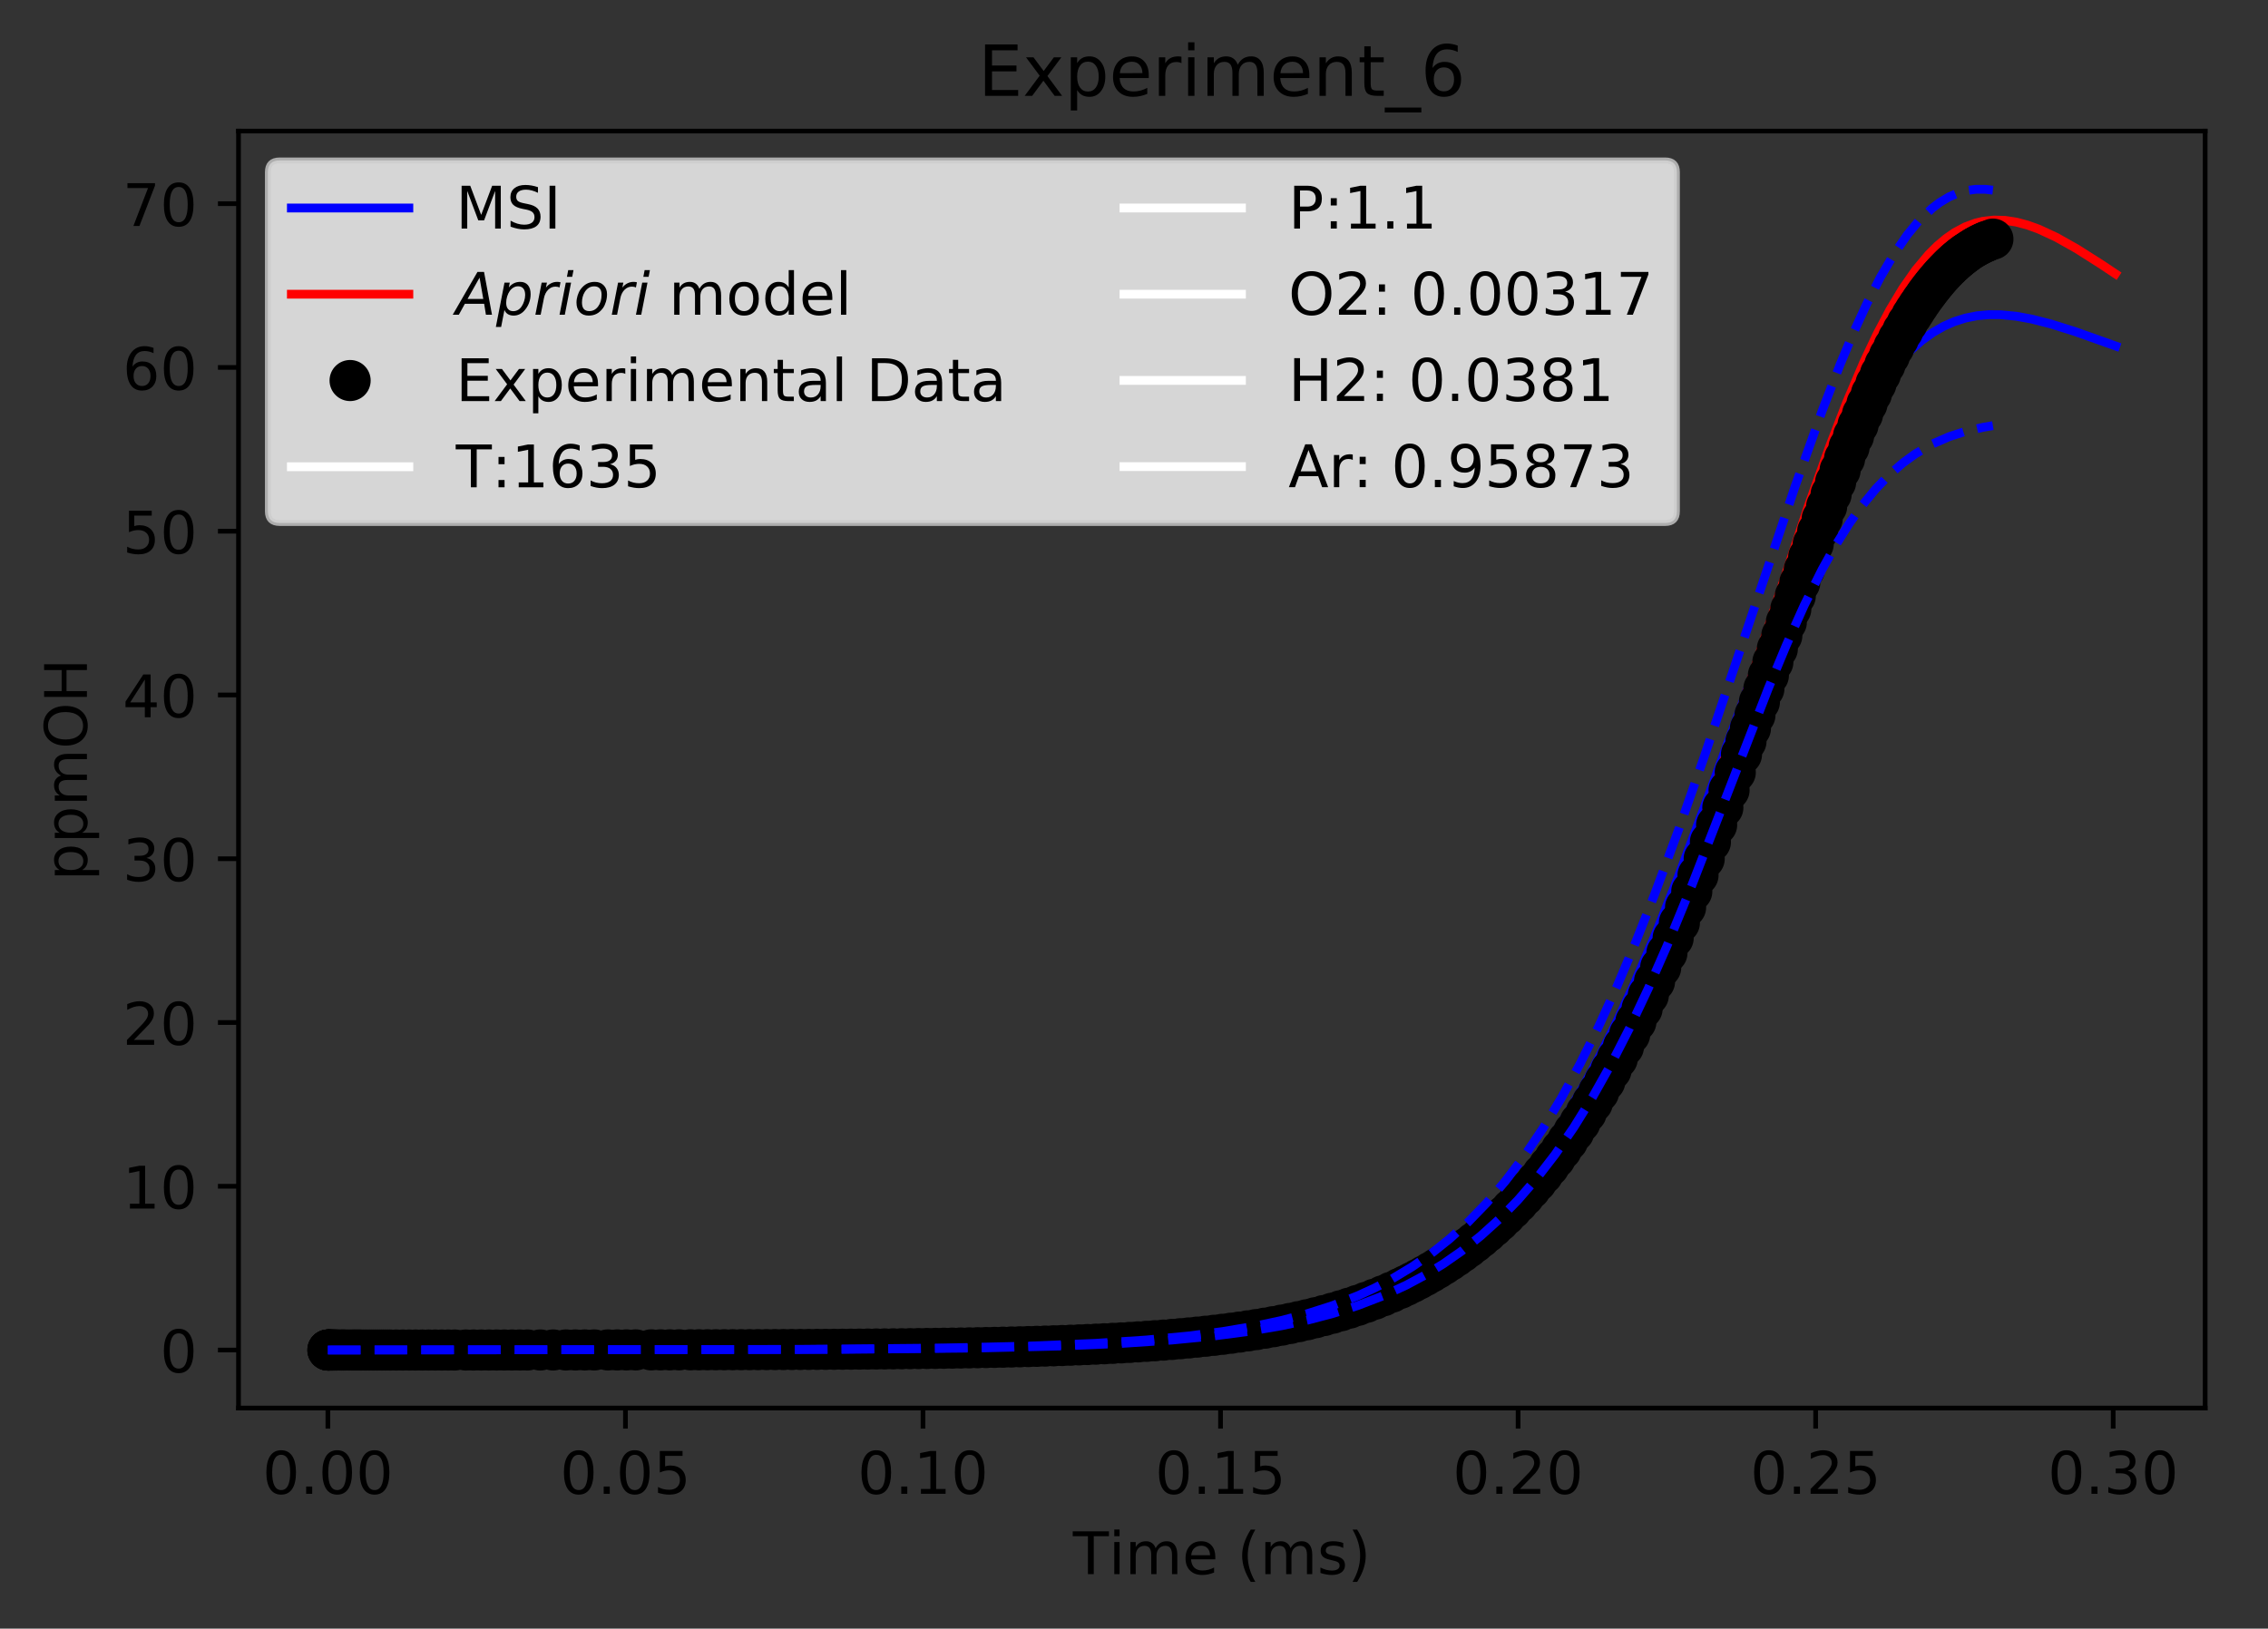 <?xml version="1.0" encoding="utf-8" standalone="no"?>
<!DOCTYPE svg PUBLIC "-//W3C//DTD SVG 1.1//EN"
  "http://www.w3.org/Graphics/SVG/1.1/DTD/svg11.dtd">
<!-- Created with matplotlib (https://matplotlib.org/) -->
<svg height="277.314pt" version="1.1" viewBox="0 0 386.103 277.314" width="386.103pt" xmlns="http://www.w3.org/2000/svg" xmlns:xlink="http://www.w3.org/1999/xlink">
 <rect x="0" y="0" width="386.103" height="277.314" fill="#333333" stroke="none"/>
 <defs>
  <style type="text/css">
*{stroke-linecap:butt;stroke-linejoin:round;}
  </style>
 </defs>
 <g id="figure_1">
  <g id="patch_1">
   <path d="M 0 277.314 
L 386.103 277.314 
L 386.103 0 
L 0 0 
z
" style="fill:none;"/>
  </g>
  <g id="axes_1">
   <g id="patch_2">
    <path d="M 40.603 239.758 
L 375.403 239.758 
L 375.403 22.318 
L 40.603 22.318 
z
" style="fill:none;"/>
   </g>
   <g id="matplotlib.axis_1">
    <g id="xtick_1">
     <g id="line2d_1">
      <defs>
       <path d="M 0 0 
L 0 3.5 
" id="ma7623168d0" style="stroke:#000000;stroke-width:0.8;"/>
      </defs>
      <g>
       <use style="stroke:#000000;stroke-width:0.8;" x="55.821" xlink:href="#ma7623168d0" y="239.758"/>
      </g>
     </g>
     <g id="text_1">
      <!-- 0.00 -->
      <defs>
       <path d="M 31.781 66.406 
Q 24.172 66.406 20.328 58.906 
Q 16.5 51.422 16.5 36.375 
Q 16.5 21.391 20.328 13.891 
Q 24.172 6.391 31.781 6.391 
Q 39.453 6.391 43.281 13.891 
Q 47.125 21.391 47.125 36.375 
Q 47.125 51.422 43.281 58.906 
Q 39.453 66.406 31.781 66.406 
z
M 31.781 74.219 
Q 44.047 74.219 50.516 64.516 
Q 56.984 54.828 56.984 36.375 
Q 56.984 17.969 50.516 8.266 
Q 44.047 -1.422 31.781 -1.422 
Q 19.531 -1.422 13.062 8.266 
Q 6.594 17.969 6.594 36.375 
Q 6.594 54.828 13.062 64.516 
Q 19.531 74.219 31.781 74.219 
z
" id="DejaVuSans-48"/>
       <path d="M 10.688 12.406 
L 21 12.406 
L 21 0 
L 10.688 0 
z
" id="DejaVuSans-46"/>
      </defs>
      <g transform="translate(44.688 254.357)scale(0.1 -0.1)">
       <use xlink:href="#DejaVuSans-48"/>
       <use x="63.623" xlink:href="#DejaVuSans-46"/>
       <use x="95.41" xlink:href="#DejaVuSans-48"/>
       <use x="159.033" xlink:href="#DejaVuSans-48"/>
      </g>
     </g>
    </g>
    <g id="xtick_2">
     <g id="line2d_2">
      <g>
       <use style="stroke:#000000;stroke-width:0.8;" x="106.476" xlink:href="#ma7623168d0" y="239.758"/>
      </g>
     </g>
     <g id="text_2">
      <!-- 0.05 -->
      <defs>
       <path d="M 10.797 72.906 
L 49.516 72.906 
L 49.516 64.594 
L 19.828 64.594 
L 19.828 46.734 
Q 21.969 47.469 24.109 47.828 
Q 26.266 48.188 28.422 48.188 
Q 40.625 48.188 47.75 41.5 
Q 54.891 34.812 54.891 23.391 
Q 54.891 11.625 47.562 5.094 
Q 40.234 -1.422 26.906 -1.422 
Q 22.312 -1.422 17.547 -0.641 
Q 12.797 0.141 7.719 1.703 
L 7.719 11.625 
Q 12.109 9.234 16.797 8.062 
Q 21.484 6.891 26.703 6.891 
Q 35.156 6.891 40.078 11.328 
Q 45.016 15.766 45.016 23.391 
Q 45.016 31 40.078 35.438 
Q 35.156 39.891 26.703 39.891 
Q 22.75 39.891 18.812 39.016 
Q 14.891 38.141 10.797 36.281 
z
" id="DejaVuSans-53"/>
      </defs>
      <g transform="translate(95.343 254.357)scale(0.1 -0.1)">
       <use xlink:href="#DejaVuSans-48"/>
       <use x="63.623" xlink:href="#DejaVuSans-46"/>
       <use x="95.41" xlink:href="#DejaVuSans-48"/>
       <use x="159.033" xlink:href="#DejaVuSans-53"/>
      </g>
     </g>
    </g>
    <g id="xtick_3">
     <g id="line2d_3">
      <g>
       <use style="stroke:#000000;stroke-width:0.8;" x="157.131" xlink:href="#ma7623168d0" y="239.758"/>
      </g>
     </g>
     <g id="text_3">
      <!-- 0.10 -->
      <defs>
       <path d="M 12.406 8.297 
L 28.516 8.297 
L 28.516 63.922 
L 10.984 60.406 
L 10.984 69.391 
L 28.422 72.906 
L 38.281 72.906 
L 38.281 8.297 
L 54.391 8.297 
L 54.391 0 
L 12.406 0 
z
" id="DejaVuSans-49"/>
      </defs>
      <g transform="translate(145.998 254.357)scale(0.1 -0.1)">
       <use xlink:href="#DejaVuSans-48"/>
       <use x="63.623" xlink:href="#DejaVuSans-46"/>
       <use x="95.41" xlink:href="#DejaVuSans-49"/>
       <use x="159.033" xlink:href="#DejaVuSans-48"/>
      </g>
     </g>
    </g>
    <g id="xtick_4">
     <g id="line2d_4">
      <g>
       <use style="stroke:#000000;stroke-width:0.8;" x="207.785" xlink:href="#ma7623168d0" y="239.758"/>
      </g>
     </g>
     <g id="text_4">
      <!-- 0.15 -->
      <g transform="translate(196.652 254.357)scale(0.1 -0.1)">
       <use xlink:href="#DejaVuSans-48"/>
       <use x="63.623" xlink:href="#DejaVuSans-46"/>
       <use x="95.41" xlink:href="#DejaVuSans-49"/>
       <use x="159.033" xlink:href="#DejaVuSans-53"/>
      </g>
     </g>
    </g>
    <g id="xtick_5">
     <g id="line2d_5">
      <g>
       <use style="stroke:#000000;stroke-width:0.8;" x="258.44" xlink:href="#ma7623168d0" y="239.758"/>
      </g>
     </g>
     <g id="text_5">
      <!-- 0.20 -->
      <defs>
       <path d="M 19.188 8.297 
L 53.609 8.297 
L 53.609 0 
L 7.328 0 
L 7.328 8.297 
Q 12.938 14.109 22.625 23.891 
Q 32.328 33.688 34.812 36.531 
Q 39.547 41.844 41.422 45.531 
Q 43.312 49.219 43.312 52.781 
Q 43.312 58.594 39.234 62.25 
Q 35.156 65.922 28.609 65.922 
Q 23.969 65.922 18.812 64.312 
Q 13.672 62.703 7.812 59.422 
L 7.812 69.391 
Q 13.766 71.781 18.938 73 
Q 24.125 74.219 28.422 74.219 
Q 39.75 74.219 46.484 68.547 
Q 53.219 62.891 53.219 53.422 
Q 53.219 48.922 51.531 44.891 
Q 49.859 40.875 45.406 35.406 
Q 44.188 33.984 37.641 27.219 
Q 31.109 20.453 19.188 8.297 
z
" id="DejaVuSans-50"/>
      </defs>
      <g transform="translate(247.307 254.357)scale(0.1 -0.1)">
       <use xlink:href="#DejaVuSans-48"/>
       <use x="63.623" xlink:href="#DejaVuSans-46"/>
       <use x="95.41" xlink:href="#DejaVuSans-50"/>
       <use x="159.033" xlink:href="#DejaVuSans-48"/>
      </g>
     </g>
    </g>
    <g id="xtick_6">
     <g id="line2d_6">
      <g>
       <use style="stroke:#000000;stroke-width:0.8;" x="309.095" xlink:href="#ma7623168d0" y="239.758"/>
      </g>
     </g>
     <g id="text_6">
      <!-- 0.25 -->
      <g transform="translate(297.962 254.357)scale(0.1 -0.1)">
       <use xlink:href="#DejaVuSans-48"/>
       <use x="63.623" xlink:href="#DejaVuSans-46"/>
       <use x="95.41" xlink:href="#DejaVuSans-50"/>
       <use x="159.033" xlink:href="#DejaVuSans-53"/>
      </g>
     </g>
    </g>
    <g id="xtick_7">
     <g id="line2d_7">
      <g>
       <use style="stroke:#000000;stroke-width:0.8;" x="359.749" xlink:href="#ma7623168d0" y="239.758"/>
      </g>
     </g>
     <g id="text_7">
      <!-- 0.30 -->
      <defs>
       <path d="M 40.578 39.312 
Q 47.656 37.797 51.625 33 
Q 55.609 28.219 55.609 21.188 
Q 55.609 10.406 48.188 4.484 
Q 40.766 -1.422 27.094 -1.422 
Q 22.516 -1.422 17.656 -0.516 
Q 12.797 0.391 7.625 2.203 
L 7.625 11.719 
Q 11.719 9.328 16.594 8.109 
Q 21.484 6.891 26.812 6.891 
Q 36.078 6.891 40.938 10.547 
Q 45.797 14.203 45.797 21.188 
Q 45.797 27.641 41.281 31.266 
Q 36.766 34.906 28.719 34.906 
L 20.219 34.906 
L 20.219 43.016 
L 29.109 43.016 
Q 36.375 43.016 40.234 45.922 
Q 44.094 48.828 44.094 54.297 
Q 44.094 59.906 40.109 62.906 
Q 36.141 65.922 28.719 65.922 
Q 24.656 65.922 20.016 65.031 
Q 15.375 64.156 9.812 62.312 
L 9.812 71.094 
Q 15.438 72.656 20.344 73.438 
Q 25.25 74.219 29.594 74.219 
Q 40.828 74.219 47.359 69.109 
Q 53.906 64.016 53.906 55.328 
Q 53.906 49.266 50.438 45.094 
Q 46.969 40.922 40.578 39.312 
z
" id="DejaVuSans-51"/>
      </defs>
      <g transform="translate(348.616 254.357)scale(0.1 -0.1)">
       <use xlink:href="#DejaVuSans-48"/>
       <use x="63.623" xlink:href="#DejaVuSans-46"/>
       <use x="95.41" xlink:href="#DejaVuSans-51"/>
       <use x="159.033" xlink:href="#DejaVuSans-48"/>
      </g>
     </g>
    </g>
    <g id="text_8">
     <!-- Time (ms) -->
     <defs>
      <path d="M -0.297 72.906 
L 61.375 72.906 
L 61.375 64.594 
L 35.5 64.594 
L 35.5 0 
L 25.594 0 
L 25.594 64.594 
L -0.297 64.594 
z
" id="DejaVuSans-84"/>
      <path d="M 9.422 54.688 
L 18.406 54.688 
L 18.406 0 
L 9.422 0 
z
M 9.422 75.984 
L 18.406 75.984 
L 18.406 64.594 
L 9.422 64.594 
z
" id="DejaVuSans-105"/>
      <path d="M 52 44.188 
Q 55.375 50.25 60.062 53.125 
Q 64.75 56 71.094 56 
Q 79.641 56 84.281 50.016 
Q 88.922 44.047 88.922 33.016 
L 88.922 0 
L 79.891 0 
L 79.891 32.719 
Q 79.891 40.578 77.094 44.375 
Q 74.312 48.188 68.609 48.188 
Q 61.625 48.188 57.562 43.547 
Q 53.516 38.922 53.516 30.906 
L 53.516 0 
L 44.484 0 
L 44.484 32.719 
Q 44.484 40.625 41.703 44.406 
Q 38.922 48.188 33.109 48.188 
Q 26.219 48.188 22.156 43.531 
Q 18.109 38.875 18.109 30.906 
L 18.109 0 
L 9.078 0 
L 9.078 54.688 
L 18.109 54.688 
L 18.109 46.188 
Q 21.188 51.219 25.484 53.609 
Q 29.781 56 35.688 56 
Q 41.656 56 45.828 52.969 
Q 50 49.953 52 44.188 
z
" id="DejaVuSans-109"/>
      <path d="M 56.203 29.594 
L 56.203 25.203 
L 14.891 25.203 
Q 15.484 15.922 20.484 11.062 
Q 25.484 6.203 34.422 6.203 
Q 39.594 6.203 44.453 7.469 
Q 49.312 8.734 54.109 11.281 
L 54.109 2.781 
Q 49.266 0.734 44.188 -0.344 
Q 39.109 -1.422 33.891 -1.422 
Q 20.797 -1.422 13.156 6.188 
Q 5.516 13.812 5.516 26.812 
Q 5.516 40.234 12.766 48.109 
Q 20.016 56 32.328 56 
Q 43.359 56 49.781 48.891 
Q 56.203 41.797 56.203 29.594 
z
M 47.219 32.234 
Q 47.125 39.594 43.094 43.984 
Q 39.062 48.391 32.422 48.391 
Q 24.906 48.391 20.391 44.141 
Q 15.875 39.891 15.188 32.172 
z
" id="DejaVuSans-101"/>
      <path id="DejaVuSans-32"/>
      <path d="M 31 75.875 
Q 24.469 64.656 21.281 53.656 
Q 18.109 42.672 18.109 31.391 
Q 18.109 20.125 21.312 9.062 
Q 24.516 -2 31 -13.188 
L 23.188 -13.188 
Q 15.875 -1.703 12.234 9.375 
Q 8.594 20.453 8.594 31.391 
Q 8.594 42.281 12.203 53.312 
Q 15.828 64.359 23.188 75.875 
z
" id="DejaVuSans-40"/>
      <path d="M 44.281 53.078 
L 44.281 44.578 
Q 40.484 46.531 36.375 47.5 
Q 32.281 48.484 27.875 48.484 
Q 21.188 48.484 17.844 46.438 
Q 14.5 44.391 14.5 40.281 
Q 14.5 37.156 16.891 35.375 
Q 19.281 33.594 26.516 31.984 
L 29.594 31.297 
Q 39.156 29.25 43.188 25.516 
Q 47.219 21.781 47.219 15.094 
Q 47.219 7.469 41.188 3.016 
Q 35.156 -1.422 24.609 -1.422 
Q 20.219 -1.422 15.453 -0.562 
Q 10.688 0.297 5.422 2 
L 5.422 11.281 
Q 10.406 8.688 15.234 7.391 
Q 20.062 6.109 24.812 6.109 
Q 31.156 6.109 34.562 8.281 
Q 37.984 10.453 37.984 14.406 
Q 37.984 18.062 35.516 20.016 
Q 33.062 21.969 24.703 23.781 
L 21.578 24.516 
Q 13.234 26.266 9.516 29.906 
Q 5.812 33.547 5.812 39.891 
Q 5.812 47.609 11.281 51.797 
Q 16.75 56 26.812 56 
Q 31.781 56 36.172 55.266 
Q 40.578 54.547 44.281 53.078 
z
" id="DejaVuSans-115"/>
      <path d="M 8.016 75.875 
L 15.828 75.875 
Q 23.141 64.359 26.781 53.312 
Q 30.422 42.281 30.422 31.391 
Q 30.422 20.453 26.781 9.375 
Q 23.141 -1.703 15.828 -13.188 
L 8.016 -13.188 
Q 14.5 -2 17.703 9.062 
Q 20.906 20.125 20.906 31.391 
Q 20.906 42.672 17.703 53.656 
Q 14.5 64.656 8.016 75.875 
z
" id="DejaVuSans-41"/>
     </defs>
     <g transform="translate(182.65 268.035)scale(0.1 -0.1)">
      <use xlink:href="#DejaVuSans-84"/>
      <use x="61.037" xlink:href="#DejaVuSans-105"/>
      <use x="88.82" xlink:href="#DejaVuSans-109"/>
      <use x="186.232" xlink:href="#DejaVuSans-101"/>
      <use x="247.756" xlink:href="#DejaVuSans-32"/>
      <use x="279.543" xlink:href="#DejaVuSans-40"/>
      <use x="318.557" xlink:href="#DejaVuSans-109"/>
      <use x="415.969" xlink:href="#DejaVuSans-115"/>
      <use x="468.068" xlink:href="#DejaVuSans-41"/>
     </g>
    </g>
   </g>
   <g id="matplotlib.axis_2">
    <g id="ytick_1">
     <g id="line2d_8">
      <defs>
       <path d="M 0 0 
L -3.5 0 
" id="mafeba9b086" style="stroke:#000000;stroke-width:0.8;"/>
      </defs>
      <g>
       <use style="stroke:#000000;stroke-width:0.8;" x="40.603" xlink:href="#mafeba9b086" y="229.874"/>
      </g>
     </g>
     <g id="text_9">
      <!-- 0 -->
      <g transform="translate(27.241 233.674)scale(0.1 -0.1)">
       <use xlink:href="#DejaVuSans-48"/>
      </g>
     </g>
    </g>
    <g id="ytick_2">
     <g id="line2d_9">
      <g>
       <use style="stroke:#000000;stroke-width:0.8;" x="40.603" xlink:href="#mafeba9b086" y="201.99"/>
      </g>
     </g>
     <g id="text_10">
      <!-- 10 -->
      <g transform="translate(20.878 205.789)scale(0.1 -0.1)">
       <use xlink:href="#DejaVuSans-49"/>
       <use x="63.623" xlink:href="#DejaVuSans-48"/>
      </g>
     </g>
    </g>
    <g id="ytick_3">
     <g id="line2d_10">
      <g>
       <use style="stroke:#000000;stroke-width:0.8;" x="40.603" xlink:href="#mafeba9b086" y="174.105"/>
      </g>
     </g>
     <g id="text_11">
      <!-- 20 -->
      <g transform="translate(20.878 177.904)scale(0.1 -0.1)">
       <use xlink:href="#DejaVuSans-50"/>
       <use x="63.623" xlink:href="#DejaVuSans-48"/>
      </g>
     </g>
    </g>
    <g id="ytick_4">
     <g id="line2d_11">
      <g>
       <use style="stroke:#000000;stroke-width:0.8;" x="40.603" xlink:href="#mafeba9b086" y="146.22"/>
      </g>
     </g>
     <g id="text_12">
      <!-- 30 -->
      <g transform="translate(20.878 150.019)scale(0.1 -0.1)">
       <use xlink:href="#DejaVuSans-51"/>
       <use x="63.623" xlink:href="#DejaVuSans-48"/>
      </g>
     </g>
    </g>
    <g id="ytick_5">
     <g id="line2d_12">
      <g>
       <use style="stroke:#000000;stroke-width:0.8;" x="40.603" xlink:href="#mafeba9b086" y="118.335"/>
      </g>
     </g>
     <g id="text_13">
      <!-- 40 -->
      <defs>
       <path d="M 37.797 64.312 
L 12.891 25.391 
L 37.797 25.391 
z
M 35.203 72.906 
L 47.609 72.906 
L 47.609 25.391 
L 58.016 25.391 
L 58.016 17.188 
L 47.609 17.188 
L 47.609 0 
L 37.797 0 
L 37.797 17.188 
L 4.891 17.188 
L 4.891 26.703 
z
" id="DejaVuSans-52"/>
      </defs>
      <g transform="translate(20.878 122.134)scale(0.1 -0.1)">
       <use xlink:href="#DejaVuSans-52"/>
       <use x="63.623" xlink:href="#DejaVuSans-48"/>
      </g>
     </g>
    </g>
    <g id="ytick_6">
     <g id="line2d_13">
      <g>
       <use style="stroke:#000000;stroke-width:0.8;" x="40.603" xlink:href="#mafeba9b086" y="90.45"/>
      </g>
     </g>
     <g id="text_14">
      <!-- 50 -->
      <g transform="translate(20.878 94.249)scale(0.1 -0.1)">
       <use xlink:href="#DejaVuSans-53"/>
       <use x="63.623" xlink:href="#DejaVuSans-48"/>
      </g>
     </g>
    </g>
    <g id="ytick_7">
     <g id="line2d_14">
      <g>
       <use style="stroke:#000000;stroke-width:0.8;" x="40.603" xlink:href="#mafeba9b086" y="62.565"/>
      </g>
     </g>
     <g id="text_15">
      <!-- 60 -->
      <defs>
       <path d="M 33.016 40.375 
Q 26.375 40.375 22.484 35.828 
Q 18.609 31.297 18.609 23.391 
Q 18.609 15.531 22.484 10.953 
Q 26.375 6.391 33.016 6.391 
Q 39.656 6.391 43.531 10.953 
Q 47.406 15.531 47.406 23.391 
Q 47.406 31.297 43.531 35.828 
Q 39.656 40.375 33.016 40.375 
z
M 52.594 71.297 
L 52.594 62.312 
Q 48.875 64.062 45.094 64.984 
Q 41.312 65.922 37.594 65.922 
Q 27.828 65.922 22.672 59.328 
Q 17.531 52.734 16.797 39.406 
Q 19.672 43.656 24.016 45.922 
Q 28.375 48.188 33.594 48.188 
Q 44.578 48.188 50.953 41.516 
Q 57.328 34.859 57.328 23.391 
Q 57.328 12.156 50.688 5.359 
Q 44.047 -1.422 33.016 -1.422 
Q 20.359 -1.422 13.672 8.266 
Q 6.984 17.969 6.984 36.375 
Q 6.984 53.656 15.188 63.938 
Q 23.391 74.219 37.203 74.219 
Q 40.922 74.219 44.703 73.484 
Q 48.484 72.75 52.594 71.297 
z
" id="DejaVuSans-54"/>
      </defs>
      <g transform="translate(20.878 66.364)scale(0.1 -0.1)">
       <use xlink:href="#DejaVuSans-54"/>
       <use x="63.623" xlink:href="#DejaVuSans-48"/>
      </g>
     </g>
    </g>
    <g id="ytick_8">
     <g id="line2d_15">
      <g>
       <use style="stroke:#000000;stroke-width:0.8;" x="40.603" xlink:href="#mafeba9b086" y="34.68"/>
      </g>
     </g>
     <g id="text_16">
      <!-- 70 -->
      <defs>
       <path d="M 8.203 72.906 
L 55.078 72.906 
L 55.078 68.703 
L 28.609 0 
L 18.312 0 
L 43.219 64.594 
L 8.203 64.594 
z
" id="DejaVuSans-55"/>
      </defs>
      <g transform="translate(20.878 38.479)scale(0.1 -0.1)">
       <use xlink:href="#DejaVuSans-55"/>
       <use x="63.623" xlink:href="#DejaVuSans-48"/>
      </g>
     </g>
    </g>
    <g id="text_17">
     <!-- ppmOH -->
     <defs>
      <path d="M 18.109 8.203 
L 18.109 -20.797 
L 9.078 -20.797 
L 9.078 54.688 
L 18.109 54.688 
L 18.109 46.391 
Q 20.953 51.266 25.266 53.625 
Q 29.594 56 35.594 56 
Q 45.562 56 51.781 48.094 
Q 58.016 40.188 58.016 27.297 
Q 58.016 14.406 51.781 6.484 
Q 45.562 -1.422 35.594 -1.422 
Q 29.594 -1.422 25.266 0.953 
Q 20.953 3.328 18.109 8.203 
z
M 48.688 27.297 
Q 48.688 37.203 44.609 42.844 
Q 40.531 48.484 33.406 48.484 
Q 26.266 48.484 22.188 42.844 
Q 18.109 37.203 18.109 27.297 
Q 18.109 17.391 22.188 11.75 
Q 26.266 6.109 33.406 6.109 
Q 40.531 6.109 44.609 11.75 
Q 48.688 17.391 48.688 27.297 
z
" id="DejaVuSans-112"/>
      <path d="M 39.406 66.219 
Q 28.656 66.219 22.328 58.203 
Q 16.016 50.203 16.016 36.375 
Q 16.016 22.609 22.328 14.594 
Q 28.656 6.594 39.406 6.594 
Q 50.141 6.594 56.422 14.594 
Q 62.703 22.609 62.703 36.375 
Q 62.703 50.203 56.422 58.203 
Q 50.141 66.219 39.406 66.219 
z
M 39.406 74.219 
Q 54.734 74.219 63.906 63.938 
Q 73.094 53.656 73.094 36.375 
Q 73.094 19.141 63.906 8.859 
Q 54.734 -1.422 39.406 -1.422 
Q 24.031 -1.422 14.812 8.828 
Q 5.609 19.094 5.609 36.375 
Q 5.609 53.656 14.812 63.938 
Q 24.031 74.219 39.406 74.219 
z
" id="DejaVuSans-79"/>
      <path d="M 9.812 72.906 
L 19.672 72.906 
L 19.672 43.016 
L 55.516 43.016 
L 55.516 72.906 
L 65.375 72.906 
L 65.375 0 
L 55.516 0 
L 55.516 34.719 
L 19.672 34.719 
L 19.672 0 
L 9.812 0 
z
" id="DejaVuSans-72"/>
     </defs>
     <g transform="translate(14.798 149.953)rotate(-90)scale(0.1 -0.1)">
      <use xlink:href="#DejaVuSans-112"/>
      <use x="63.477" xlink:href="#DejaVuSans-112"/>
      <use x="126.953" xlink:href="#DejaVuSans-109"/>
      <use x="224.365" xlink:href="#DejaVuSans-79"/>
      <use x="303.076" xlink:href="#DejaVuSans-72"/>
     </g>
    </g>
   </g>
   <g id="line2d_16">
    <path clip-path="url(#pd946bc7e06)" d="M 55.821 229.874 
L 139.334 229.769 
L 163.785 229.531 
L 177.941 229.199 
L 188.236 228.771 
L 197.244 228.181 
L 204.965 227.431 
L 211.4 226.561 
L 216.547 225.65 
L 221.695 224.493 
L 225.556 223.428 
L 229.416 222.158 
L 233.277 220.647 
L 237.138 218.853 
L 240.998 216.73 
L 243.572 215.105 
L 246.146 213.292 
L 249.669 210.474 
L 252.519 207.879 
L 255.369 204.972 
L 258.218 201.727 
L 261.068 198.116 
L 263.918 194.115 
L 266.767 189.7 
L 269.617 184.854 
L 272.466 179.563 
L 275.316 173.824 
L 278.166 167.641 
L 281.965 158.739 
L 285.765 149.161 
L 290.514 136.437 
L 305.712 94.857 
L 309.377 85.961 
L 312.093 79.951 
L 314.62 74.873 
L 317.074 70.459 
L 319.037 67.313 
L 321.363 64.036 
L 323.546 61.406 
L 325.365 59.539 
L 327.184 57.956 
L 329.072 56.602 
L 330.931 55.54 
L 332.696 54.763 
L 334.593 54.161 
L 336.584 53.764 
L 338.575 53.582 
L 340.566 53.588 
L 343.22 53.844 
L 345.874 54.329 
L 349.192 55.177 
L 353.318 56.481 
L 360.185 58.924 
L 360.185 58.924 
" style="fill:none;stroke:#0000ff;stroke-linecap:square;stroke-width:1.5;"/>
   </g>
   <g id="line2d_17">
    <path clip-path="url(#pd946bc7e06)" d="M 55.821 229.874 
L 137.519 229.768 
L 161.698 229.543 
L 176.475 229.215 
L 187.221 228.788 
L 196.624 228.195 
L 203.34 227.584 
L 210.057 226.751 
L 215.43 225.876 
L 220.803 224.758 
L 224.833 223.724 
L 228.863 222.485 
L 232.893 221.005 
L 236.922 219.24 
L 240.952 217.139 
L 243.639 215.524 
L 246.325 213.716 
L 249.012 211.695 
L 251.699 209.44 
L 254.667 206.648 
L 257.636 203.511 
L 260.604 199.997 
L 263.573 196.073 
L 266.541 191.708 
L 269.51 186.874 
L 272.478 181.546 
L 275.447 175.705 
L 278.415 169.343 
L 281.384 162.46 
L 284.352 155.07 
L 288.311 144.484 
L 292.269 133.179 
L 297.216 118.33 
L 307.781 86.361 
L 311.451 76.09 
L 314.387 68.499 
L 317.323 61.6 
L 319.525 56.944 
L 321.728 52.77 
L 323.93 49.102 
L 326.132 45.954 
L 328.334 43.328 
L 329.802 41.864 
L 331.27 40.626 
L 332.738 39.605 
L 334.537 38.641 
L 336.311 37.982 
L 337.553 37.684 
L 339.454 37.47 
L 341.355 37.524 
L 343.255 37.817 
L 345.156 38.323 
L 347.057 39.01 
L 350.075 40.409 
L 353.523 42.351 
L 357.66 44.979 
L 360.123 46.621 
L 360.123 46.621 
" style="fill:none;stroke:#ff0000;stroke-linecap:square;stroke-width:1.5;"/>
   </g>
   <g id="line2d_18">
    <defs>
     <path d="M 0 3 
C 0.796 3 1.559 2.684 2.121 2.121 
C 2.684 1.559 3 0.796 3 0 
C 3 -0.796 2.684 -1.559 2.121 -2.121 
C 1.559 -2.684 0.796 -3 0 -3 
C -0.796 -3 -1.559 -2.684 -2.121 -2.121 
C -2.684 -1.559 -3 -0.796 -3 0 
C -3 0.796 -2.684 1.559 -2.121 2.121 
C -1.559 2.684 -0.796 3 0 3 
z
" id="m5e03b41a7a" style="stroke:#000000;"/>
    </defs>
    <g clip-path="url(#pd946bc7e06)">
     <use style="stroke:#000000;" x="55.821" xlink:href="#m5e03b41a7a" y="229.874"/>
     <use style="stroke:#000000;" x="55.824" xlink:href="#m5e03b41a7a" y="229.874"/>
     <use style="stroke:#000000;" x="55.849" xlink:href="#m5e03b41a7a" y="229.874"/>
     <use style="stroke:#000000;" x="55.875" xlink:href="#m5e03b41a7a" y="229.874"/>
     <use style="stroke:#000000;" x="55.901" xlink:href="#m5e03b41a7a" y="229.874"/>
     <use style="stroke:#000000;" x="55.947" xlink:href="#m5e03b41a7a" y="229.874"/>
     <use style="stroke:#000000;" x="55.992" xlink:href="#m5e03b41a7a" y="229.874"/>
     <use style="stroke:#000000;" x="56.062" xlink:href="#m5e03b41a7a" y="229.874"/>
     <use style="stroke:#000000;" x="56.132" xlink:href="#m5e03b41a7a" y="229.874"/>
     <use style="stroke:#000000;" x="56.201" xlink:href="#m5e03b41a7a" y="229.874"/>
     <use style="stroke:#000000;" x="56.31" xlink:href="#m5e03b41a7a" y="229.874"/>
     <use style="stroke:#000000;" x="56.419" xlink:href="#m5e03b41a7a" y="229.874"/>
     <use style="stroke:#000000;" x="56.527" xlink:href="#m5e03b41a7a" y="229.874"/>
     <use style="stroke:#000000;" x="56.636" xlink:href="#m5e03b41a7a" y="229.874"/>
     <use style="stroke:#000000;" x="56.745" xlink:href="#m5e03b41a7a" y="229.874"/>
     <use style="stroke:#000000;" x="56.933" xlink:href="#m5e03b41a7a" y="229.874"/>
     <use style="stroke:#000000;" x="57.121" xlink:href="#m5e03b41a7a" y="229.874"/>
     <use style="stroke:#000000;" x="57.31" xlink:href="#m5e03b41a7a" y="229.874"/>
     <use style="stroke:#000000;" x="57.498" xlink:href="#m5e03b41a7a" y="229.874"/>
     <use style="stroke:#000000;" x="57.979" xlink:href="#m5e03b41a7a" y="229.874"/>
     <use style="stroke:#000000;" x="58.263" xlink:href="#m5e03b41a7a" y="229.874"/>
     <use style="stroke:#000000;" x="58.546" xlink:href="#m5e03b41a7a" y="229.874"/>
     <use style="stroke:#000000;" x="58.83" xlink:href="#m5e03b41a7a" y="229.874"/>
     <use style="stroke:#000000;" x="59.391" xlink:href="#m5e03b41a7a" y="229.874"/>
     <use style="stroke:#000000;" x="59.952" xlink:href="#m5e03b41a7a" y="229.874"/>
     <use style="stroke:#000000;" x="60.331" xlink:href="#m5e03b41a7a" y="229.874"/>
     <use style="stroke:#000000;" x="60.71" xlink:href="#m5e03b41a7a" y="229.874"/>
     <use style="stroke:#000000;" x="61.09" xlink:href="#m5e03b41a7a" y="229.874"/>
     <use style="stroke:#000000;" x="61.469" xlink:href="#m5e03b41a7a" y="229.874"/>
     <use style="stroke:#000000;" x="62.166" xlink:href="#m5e03b41a7a" y="229.874"/>
     <use style="stroke:#000000;" x="62.863" xlink:href="#m5e03b41a7a" y="229.874"/>
     <use style="stroke:#000000;" x="63.561" xlink:href="#m5e03b41a7a" y="229.874"/>
     <use style="stroke:#000000;" x="64.258" xlink:href="#m5e03b41a7a" y="229.874"/>
     <use style="stroke:#000000;" x="64.955" xlink:href="#m5e03b41a7a" y="229.873"/>
     <use style="stroke:#000000;" x="65.652" xlink:href="#m5e03b41a7a" y="229.873"/>
     <use style="stroke:#000000;" x="66.349" xlink:href="#m5e03b41a7a" y="229.873"/>
     <use style="stroke:#000000;" x="67.454" xlink:href="#m5e03b41a7a" y="229.873"/>
     <use style="stroke:#000000;" x="68.559" xlink:href="#m5e03b41a7a" y="229.873"/>
     <use style="stroke:#000000;" x="69.665" xlink:href="#m5e03b41a7a" y="229.873"/>
     <use style="stroke:#000000;" x="70.77" xlink:href="#m5e03b41a7a" y="229.872"/>
     <use style="stroke:#000000;" x="71.875" xlink:href="#m5e03b41a7a" y="229.872"/>
     <use style="stroke:#000000;" x="72.981" xlink:href="#m5e03b41a7a" y="229.872"/>
     <use style="stroke:#000000;" x="74.086" xlink:href="#m5e03b41a7a" y="229.872"/>
     <use style="stroke:#000000;" x="75.191" xlink:href="#m5e03b41a7a" y="229.871"/>
     <use style="stroke:#000000;" x="76.296" xlink:href="#m5e03b41a7a" y="229.871"/>
     <use style="stroke:#000000;" x="77.402" xlink:href="#m5e03b41a7a" y="229.871"/>
     <use style="stroke:#000000;" x="79.309" xlink:href="#m5e03b41a7a" y="229.87"/>
     <use style="stroke:#000000;" x="80.619" xlink:href="#m5e03b41a7a" y="229.87"/>
     <use style="stroke:#000000;" x="81.928" xlink:href="#m5e03b41a7a" y="229.869"/>
     <use style="stroke:#000000;" x="83.238" xlink:href="#m5e03b41a7a" y="229.869"/>
     <use style="stroke:#000000;" x="84.548" xlink:href="#m5e03b41a7a" y="229.868"/>
     <use style="stroke:#000000;" x="85.858" xlink:href="#m5e03b41a7a" y="229.868"/>
     <use style="stroke:#000000;" x="87.168" xlink:href="#m5e03b41a7a" y="229.867"/>
     <use style="stroke:#000000;" x="88.478" xlink:href="#m5e03b41a7a" y="229.866"/>
     <use style="stroke:#000000;" x="89.787" xlink:href="#m5e03b41a7a" y="229.866"/>
     <use style="stroke:#000000;" x="91.974" xlink:href="#m5e03b41a7a" y="229.864"/>
     <use style="stroke:#000000;" x="94.162" xlink:href="#m5e03b41a7a" y="229.863"/>
     <use style="stroke:#000000;" x="96.349" xlink:href="#m5e03b41a7a" y="229.861"/>
     <use style="stroke:#000000;" x="97.949" xlink:href="#m5e03b41a7a" y="229.86"/>
     <use style="stroke:#000000;" x="99.548" xlink:href="#m5e03b41a7a" y="229.859"/>
     <use style="stroke:#000000;" x="101.148" xlink:href="#m5e03b41a7a" y="229.858"/>
     <use style="stroke:#000000;" x="103.494" xlink:href="#m5e03b41a7a" y="229.855"/>
     <use style="stroke:#000000;" x="105.064" xlink:href="#m5e03b41a7a" y="229.854"/>
     <use style="stroke:#000000;" x="106.634" xlink:href="#m5e03b41a7a" y="229.852"/>
     <use style="stroke:#000000;" x="108.203" xlink:href="#m5e03b41a7a" y="229.85"/>
     <use style="stroke:#000000;" x="110.869" xlink:href="#m5e03b41a7a" y="229.846"/>
     <use style="stroke:#000000;" x="112.445" xlink:href="#m5e03b41a7a" y="229.844"/>
     <use style="stroke:#000000;" x="114.021" xlink:href="#m5e03b41a7a" y="229.842"/>
     <use style="stroke:#000000;" x="115.596" xlink:href="#m5e03b41a7a" y="229.839"/>
     <use style="stroke:#000000;" x="117.547" xlink:href="#m5e03b41a7a" y="229.835"/>
     <use style="stroke:#000000;" x="118.984" xlink:href="#m5e03b41a7a" y="229.832"/>
     <use style="stroke:#000000;" x="120.422" xlink:href="#m5e03b41a7a" y="229.829"/>
     <use style="stroke:#000000;" x="121.86" xlink:href="#m5e03b41a7a" y="229.826"/>
     <use style="stroke:#000000;" x="123.297" xlink:href="#m5e03b41a7a" y="229.823"/>
     <use style="stroke:#000000;" x="124.735" xlink:href="#m5e03b41a7a" y="229.819"/>
     <use style="stroke:#000000;" x="126.173" xlink:href="#m5e03b41a7a" y="229.815"/>
     <use style="stroke:#000000;" x="127.61" xlink:href="#m5e03b41a7a" y="229.811"/>
     <use style="stroke:#000000;" x="129.048" xlink:href="#m5e03b41a7a" y="229.806"/>
     <use style="stroke:#000000;" x="130.486" xlink:href="#m5e03b41a7a" y="229.801"/>
     <use style="stroke:#000000;" x="131.923" xlink:href="#m5e03b41a7a" y="229.796"/>
     <use style="stroke:#000000;" x="133.361" xlink:href="#m5e03b41a7a" y="229.79"/>
     <use style="stroke:#000000;" x="134.799" xlink:href="#m5e03b41a7a" y="229.784"/>
     <use style="stroke:#000000;" x="136.236" xlink:href="#m5e03b41a7a" y="229.778"/>
     <use style="stroke:#000000;" x="137.674" xlink:href="#m5e03b41a7a" y="229.771"/>
     <use style="stroke:#000000;" x="139.112" xlink:href="#m5e03b41a7a" y="229.764"/>
     <use style="stroke:#000000;" x="140.549" xlink:href="#m5e03b41a7a" y="229.756"/>
     <use style="stroke:#000000;" x="141.987" xlink:href="#m5e03b41a7a" y="229.748"/>
     <use style="stroke:#000000;" x="143.425" xlink:href="#m5e03b41a7a" y="229.739"/>
     <use style="stroke:#000000;" x="144.862" xlink:href="#m5e03b41a7a" y="229.73"/>
     <use style="stroke:#000000;" x="146.3" xlink:href="#m5e03b41a7a" y="229.72"/>
     <use style="stroke:#000000;" x="147.738" xlink:href="#m5e03b41a7a" y="229.709"/>
     <use style="stroke:#000000;" x="149.175" xlink:href="#m5e03b41a7a" y="229.697"/>
     <use style="stroke:#000000;" x="150.613" xlink:href="#m5e03b41a7a" y="229.685"/>
     <use style="stroke:#000000;" x="152.051" xlink:href="#m5e03b41a7a" y="229.672"/>
     <use style="stroke:#000000;" x="153.488" xlink:href="#m5e03b41a7a" y="229.658"/>
     <use style="stroke:#000000;" x="154.926" xlink:href="#m5e03b41a7a" y="229.643"/>
     <use style="stroke:#000000;" x="156.364" xlink:href="#m5e03b41a7a" y="229.627"/>
     <use style="stroke:#000000;" x="157.801" xlink:href="#m5e03b41a7a" y="229.61"/>
     <use style="stroke:#000000;" x="159.239" xlink:href="#m5e03b41a7a" y="229.592"/>
     <use style="stroke:#000000;" x="160.677" xlink:href="#m5e03b41a7a" y="229.572"/>
     <use style="stroke:#000000;" x="162.114" xlink:href="#m5e03b41a7a" y="229.552"/>
     <use style="stroke:#000000;" x="163.552" xlink:href="#m5e03b41a7a" y="229.529"/>
     <use style="stroke:#000000;" x="164.99" xlink:href="#m5e03b41a7a" y="229.506"/>
     <use style="stroke:#000000;" x="166.427" xlink:href="#m5e03b41a7a" y="229.48"/>
     <use style="stroke:#000000;" x="167.865" xlink:href="#m5e03b41a7a" y="229.453"/>
     <use style="stroke:#000000;" x="169.303" xlink:href="#m5e03b41a7a" y="229.424"/>
     <use style="stroke:#000000;" x="170.74" xlink:href="#m5e03b41a7a" y="229.393"/>
     <use style="stroke:#000000;" x="172.178" xlink:href="#m5e03b41a7a" y="229.36"/>
     <use style="stroke:#000000;" x="173.616" xlink:href="#m5e03b41a7a" y="229.325"/>
     <use style="stroke:#000000;" x="175.054" xlink:href="#m5e03b41a7a" y="229.287"/>
     <use style="stroke:#000000;" x="176.491" xlink:href="#m5e03b41a7a" y="229.247"/>
     <use style="stroke:#000000;" x="177.929" xlink:href="#m5e03b41a7a" y="229.204"/>
     <use style="stroke:#000000;" x="179.367" xlink:href="#m5e03b41a7a" y="229.158"/>
     <use style="stroke:#000000;" x="180.804" xlink:href="#m5e03b41a7a" y="229.109"/>
     <use style="stroke:#000000;" x="182.242" xlink:href="#m5e03b41a7a" y="229.057"/>
     <use style="stroke:#000000;" x="183.68" xlink:href="#m5e03b41a7a" y="229.001"/>
     <use style="stroke:#000000;" x="185.117" xlink:href="#m5e03b41a7a" y="228.942"/>
     <use style="stroke:#000000;" x="186.555" xlink:href="#m5e03b41a7a" y="228.878"/>
     <use style="stroke:#000000;" x="187.993" xlink:href="#m5e03b41a7a" y="228.81"/>
     <use style="stroke:#000000;" x="189.43" xlink:href="#m5e03b41a7a" y="228.737"/>
     <use style="stroke:#000000;" x="190.868" xlink:href="#m5e03b41a7a" y="228.66"/>
     <use style="stroke:#000000;" x="192.306" xlink:href="#m5e03b41a7a" y="228.577"/>
     <use style="stroke:#000000;" x="193.743" xlink:href="#m5e03b41a7a" y="228.488"/>
     <use style="stroke:#000000;" x="195.181" xlink:href="#m5e03b41a7a" y="228.394"/>
     <use style="stroke:#000000;" x="196.619" xlink:href="#m5e03b41a7a" y="228.293"/>
     <use style="stroke:#000000;" x="198.056" xlink:href="#m5e03b41a7a" y="228.185"/>
     <use style="stroke:#000000;" x="199.494" xlink:href="#m5e03b41a7a" y="228.07"/>
     <use style="stroke:#000000;" x="200.932" xlink:href="#m5e03b41a7a" y="227.947"/>
     <use style="stroke:#000000;" x="202.369" xlink:href="#m5e03b41a7a" y="227.816"/>
     <use style="stroke:#000000;" x="203.807" xlink:href="#m5e03b41a7a" y="227.676"/>
     <use style="stroke:#000000;" x="205.245" xlink:href="#m5e03b41a7a" y="227.527"/>
     <use style="stroke:#000000;" x="206.682" xlink:href="#m5e03b41a7a" y="227.367"/>
     <use style="stroke:#000000;" x="208.12" xlink:href="#m5e03b41a7a" y="227.197"/>
     <use style="stroke:#000000;" x="209.558" xlink:href="#m5e03b41a7a" y="227.015"/>
     <use style="stroke:#000000;" x="210.995" xlink:href="#m5e03b41a7a" y="226.821"/>
     <use style="stroke:#000000;" x="212.433" xlink:href="#m5e03b41a7a" y="226.614"/>
     <use style="stroke:#000000;" x="213.871" xlink:href="#m5e03b41a7a" y="226.393"/>
     <use style="stroke:#000000;" x="215.308" xlink:href="#m5e03b41a7a" y="226.158"/>
     <use style="stroke:#000000;" x="216.746" xlink:href="#m5e03b41a7a" y="225.906"/>
     <use style="stroke:#000000;" x="218.184" xlink:href="#m5e03b41a7a" y="225.638"/>
     <use style="stroke:#000000;" x="219.621" xlink:href="#m5e03b41a7a" y="225.352"/>
     <use style="stroke:#000000;" x="221.059" xlink:href="#m5e03b41a7a" y="225.047"/>
     <use style="stroke:#000000;" x="222.497" xlink:href="#m5e03b41a7a" y="224.722"/>
     <use style="stroke:#000000;" x="223.934" xlink:href="#m5e03b41a7a" y="224.375"/>
     <use style="stroke:#000000;" x="225.372" xlink:href="#m5e03b41a7a" y="224.006"/>
     <use style="stroke:#000000;" x="226.81" xlink:href="#m5e03b41a7a" y="223.612"/>
     <use style="stroke:#000000;" x="228.247" xlink:href="#m5e03b41a7a" y="223.192"/>
     <use style="stroke:#000000;" x="229.685" xlink:href="#m5e03b41a7a" y="222.745"/>
     <use style="stroke:#000000;" x="231.123" xlink:href="#m5e03b41a7a" y="222.269"/>
     <use style="stroke:#000000;" x="232.56" xlink:href="#m5e03b41a7a" y="221.762"/>
     <use style="stroke:#000000;" x="233.998" xlink:href="#m5e03b41a7a" y="221.223"/>
     <use style="stroke:#000000;" x="235.436" xlink:href="#m5e03b41a7a" y="220.648"/>
     <use style="stroke:#000000;" x="236.873" xlink:href="#m5e03b41a7a" y="220.037"/>
     <use style="stroke:#000000;" x="238.311" xlink:href="#m5e03b41a7a" y="219.388"/>
     <use style="stroke:#000000;" x="239.369" xlink:href="#m5e03b41a7a" y="218.883"/>
     <use style="stroke:#000000;" x="240.426" xlink:href="#m5e03b41a7a" y="218.356"/>
     <use style="stroke:#000000;" x="241.483" xlink:href="#m5e03b41a7a" y="217.804"/>
     <use style="stroke:#000000;" x="242.541" xlink:href="#m5e03b41a7a" y="217.228"/>
     <use style="stroke:#000000;" x="243.598" xlink:href="#m5e03b41a7a" y="216.625"/>
     <use style="stroke:#000000;" x="244.655" xlink:href="#m5e03b41a7a" y="215.995"/>
     <use style="stroke:#000000;" x="245.713" xlink:href="#m5e03b41a7a" y="215.336"/>
     <use style="stroke:#000000;" x="246.77" xlink:href="#m5e03b41a7a" y="214.648"/>
     <use style="stroke:#000000;" x="247.828" xlink:href="#m5e03b41a7a" y="213.929"/>
     <use style="stroke:#000000;" x="248.885" xlink:href="#m5e03b41a7a" y="213.179"/>
     <use style="stroke:#000000;" x="249.942" xlink:href="#m5e03b41a7a" y="212.395"/>
     <use style="stroke:#000000;" x="251" xlink:href="#m5e03b41a7a" y="211.577"/>
     <use style="stroke:#000000;" x="252.057" xlink:href="#m5e03b41a7a" y="210.724"/>
     <use style="stroke:#000000;" x="253.115" xlink:href="#m5e03b41a7a" y="209.833"/>
     <use style="stroke:#000000;" x="254.172" xlink:href="#m5e03b41a7a" y="208.905"/>
     <use style="stroke:#000000;" x="255.229" xlink:href="#m5e03b41a7a" y="207.937"/>
     <use style="stroke:#000000;" x="256.287" xlink:href="#m5e03b41a7a" y="206.928"/>
     <use style="stroke:#000000;" x="257.344" xlink:href="#m5e03b41a7a" y="205.877"/>
     <use style="stroke:#000000;" x="258.401" xlink:href="#m5e03b41a7a" y="204.782"/>
     <use style="stroke:#000000;" x="259.459" xlink:href="#m5e03b41a7a" y="203.643"/>
     <use style="stroke:#000000;" x="260.516" xlink:href="#m5e03b41a7a" y="202.457"/>
     <use style="stroke:#000000;" x="261.574" xlink:href="#m5e03b41a7a" y="201.223"/>
     <use style="stroke:#000000;" x="262.631" xlink:href="#m5e03b41a7a" y="199.94"/>
     <use style="stroke:#000000;" x="263.688" xlink:href="#m5e03b41a7a" y="198.607"/>
     <use style="stroke:#000000;" x="264.746" xlink:href="#m5e03b41a7a" y="197.222"/>
     <use style="stroke:#000000;" x="265.803" xlink:href="#m5e03b41a7a" y="195.784"/>
     <use style="stroke:#000000;" x="266.861" xlink:href="#m5e03b41a7a" y="194.291"/>
     <use style="stroke:#000000;" x="267.918" xlink:href="#m5e03b41a7a" y="192.743"/>
     <use style="stroke:#000000;" x="268.975" xlink:href="#m5e03b41a7a" y="191.138"/>
     <use style="stroke:#000000;" x="270.033" xlink:href="#m5e03b41a7a" y="189.475"/>
     <use style="stroke:#000000;" x="271.09" xlink:href="#m5e03b41a7a" y="187.753"/>
     <use style="stroke:#000000;" x="272.148" xlink:href="#m5e03b41a7a" y="185.971"/>
     <use style="stroke:#000000;" x="273.205" xlink:href="#m5e03b41a7a" y="184.129"/>
     <use style="stroke:#000000;" x="274.262" xlink:href="#m5e03b41a7a" y="182.225"/>
     <use style="stroke:#000000;" x="275.32" xlink:href="#m5e03b41a7a" y="180.258"/>
     <use style="stroke:#000000;" x="276.377" xlink:href="#m5e03b41a7a" y="178.229"/>
     <use style="stroke:#000000;" x="277.434" xlink:href="#m5e03b41a7a" y="176.137"/>
     <use style="stroke:#000000;" x="278.492" xlink:href="#m5e03b41a7a" y="173.982"/>
     <use style="stroke:#000000;" x="279.549" xlink:href="#m5e03b41a7a" y="171.763"/>
     <use style="stroke:#000000;" x="280.607" xlink:href="#m5e03b41a7a" y="169.481"/>
     <use style="stroke:#000000;" x="281.664" xlink:href="#m5e03b41a7a" y="167.136"/>
     <use style="stroke:#000000;" x="282.721" xlink:href="#m5e03b41a7a" y="164.729"/>
     <use style="stroke:#000000;" x="283.779" xlink:href="#m5e03b41a7a" y="162.26"/>
     <use style="stroke:#000000;" x="284.836" xlink:href="#m5e03b41a7a" y="159.731"/>
     <use style="stroke:#000000;" x="285.894" xlink:href="#m5e03b41a7a" y="157.142"/>
     <use style="stroke:#000000;" x="286.951" xlink:href="#m5e03b41a7a" y="154.495"/>
     <use style="stroke:#000000;" x="288.008" xlink:href="#m5e03b41a7a" y="151.793"/>
     <use style="stroke:#000000;" x="289.066" xlink:href="#m5e03b41a7a" y="149.036"/>
     <use style="stroke:#000000;" x="290.123" xlink:href="#m5e03b41a7a" y="146.228"/>
     <use style="stroke:#000000;" x="291.181" xlink:href="#m5e03b41a7a" y="143.37"/>
     <use style="stroke:#000000;" x="292.238" xlink:href="#m5e03b41a7a" y="140.467"/>
     <use style="stroke:#000000;" x="293.295" xlink:href="#m5e03b41a7a" y="137.521"/>
     <use style="stroke:#000000;" x="294.353" xlink:href="#m5e03b41a7a" y="134.536"/>
     <use style="stroke:#000000;" x="295.41" xlink:href="#m5e03b41a7a" y="131.515"/>
     <use style="stroke:#000000;" x="296.467" xlink:href="#m5e03b41a7a" y="128.463"/>
     <use style="stroke:#000000;" x="297.231" xlink:href="#m5e03b41a7a" y="126.244"/>
     <use style="stroke:#000000;" x="297.994" xlink:href="#m5e03b41a7a" y="124.013"/>
     <use style="stroke:#000000;" x="298.757" xlink:href="#m5e03b41a7a" y="121.771"/>
     <use style="stroke:#000000;" x="299.52" xlink:href="#m5e03b41a7a" y="119.522"/>
     <use style="stroke:#000000;" x="300.283" xlink:href="#m5e03b41a7a" y="117.265"/>
     <use style="stroke:#000000;" x="301.046" xlink:href="#m5e03b41a7a" y="115.005"/>
     <use style="stroke:#000000;" x="301.809" xlink:href="#m5e03b41a7a" y="112.742"/>
     <use style="stroke:#000000;" x="302.572" xlink:href="#m5e03b41a7a" y="110.479"/>
     <use style="stroke:#000000;" x="303.335" xlink:href="#m5e03b41a7a" y="108.218"/>
     <use style="stroke:#000000;" x="304.098" xlink:href="#m5e03b41a7a" y="105.962"/>
     <use style="stroke:#000000;" x="304.861" xlink:href="#m5e03b41a7a" y="103.712"/>
     <use style="stroke:#000000;" x="305.624" xlink:href="#m5e03b41a7a" y="101.471"/>
     <use style="stroke:#000000;" x="306.387" xlink:href="#m5e03b41a7a" y="99.242"/>
     <use style="stroke:#000000;" x="307.151" xlink:href="#m5e03b41a7a" y="97.027"/>
     <use style="stroke:#000000;" x="307.914" xlink:href="#m5e03b41a7a" y="94.828"/>
     <use style="stroke:#000000;" x="308.677" xlink:href="#m5e03b41a7a" y="92.647"/>
     <use style="stroke:#000000;" x="309.44" xlink:href="#m5e03b41a7a" y="90.488"/>
     <use style="stroke:#000000;" x="310.203" xlink:href="#m5e03b41a7a" y="88.351"/>
     <use style="stroke:#000000;" x="310.966" xlink:href="#m5e03b41a7a" y="86.241"/>
     <use style="stroke:#000000;" x="311.729" xlink:href="#m5e03b41a7a" y="84.159"/>
     <use style="stroke:#000000;" x="312.492" xlink:href="#m5e03b41a7a" y="82.106"/>
     <use style="stroke:#000000;" x="313.255" xlink:href="#m5e03b41a7a" y="80.087"/>
     <use style="stroke:#000000;" x="314.018" xlink:href="#m5e03b41a7a" y="78.102"/>
     <use style="stroke:#000000;" x="314.781" xlink:href="#m5e03b41a7a" y="76.155"/>
     <use style="stroke:#000000;" x="315.544" xlink:href="#m5e03b41a7a" y="74.246"/>
     <use style="stroke:#000000;" x="316.308" xlink:href="#m5e03b41a7a" y="72.378"/>
     <use style="stroke:#000000;" x="317.071" xlink:href="#m5e03b41a7a" y="70.553"/>
     <use style="stroke:#000000;" x="317.834" xlink:href="#m5e03b41a7a" y="68.773"/>
     <use style="stroke:#000000;" x="318.597" xlink:href="#m5e03b41a7a" y="67.04"/>
     <use style="stroke:#000000;" x="319.36" xlink:href="#m5e03b41a7a" y="65.354"/>
     <use style="stroke:#000000;" x="320.123" xlink:href="#m5e03b41a7a" y="63.718"/>
     <use style="stroke:#000000;" x="320.886" xlink:href="#m5e03b41a7a" y="62.133"/>
     <use style="stroke:#000000;" x="321.649" xlink:href="#m5e03b41a7a" y="60.6"/>
     <use style="stroke:#000000;" x="322.412" xlink:href="#m5e03b41a7a" y="59.12"/>
     <use style="stroke:#000000;" x="323.175" xlink:href="#m5e03b41a7a" y="57.695"/>
     <use style="stroke:#000000;" x="323.938" xlink:href="#m5e03b41a7a" y="56.325"/>
     <use style="stroke:#000000;" x="324.701" xlink:href="#m5e03b41a7a" y="55.012"/>
     <use style="stroke:#000000;" x="325.464" xlink:href="#m5e03b41a7a" y="53.754"/>
     <use style="stroke:#000000;" x="326.021" xlink:href="#m5e03b41a7a" y="52.874"/>
     <use style="stroke:#000000;" x="326.577" xlink:href="#m5e03b41a7a" y="52.024"/>
     <use style="stroke:#000000;" x="327.133" xlink:href="#m5e03b41a7a" y="51.204"/>
     <use style="stroke:#000000;" x="327.69" xlink:href="#m5e03b41a7a" y="50.416"/>
     <use style="stroke:#000000;" x="328.102" xlink:href="#m5e03b41a7a" y="49.851"/>
     <use style="stroke:#000000;" x="328.514" xlink:href="#m5e03b41a7a" y="49.303"/>
     <use style="stroke:#000000;" x="328.926" xlink:href="#m5e03b41a7a" y="48.772"/>
     <use style="stroke:#000000;" x="329.339" xlink:href="#m5e03b41a7a" y="48.258"/>
     <use style="stroke:#000000;" x="329.751" xlink:href="#m5e03b41a7a" y="47.761"/>
     <use style="stroke:#000000;" x="330.163" xlink:href="#m5e03b41a7a" y="47.28"/>
     <use style="stroke:#000000;" x="330.575" xlink:href="#m5e03b41a7a" y="46.816"/>
     <use style="stroke:#000000;" x="330.987" xlink:href="#m5e03b41a7a" y="46.369"/>
     <use style="stroke:#000000;" x="331.4" xlink:href="#m5e03b41a7a" y="45.938"/>
     <use style="stroke:#000000;" x="331.812" xlink:href="#m5e03b41a7a" y="45.524"/>
     <use style="stroke:#000000;" x="332.115" xlink:href="#m5e03b41a7a" y="45.23"/>
     <use style="stroke:#000000;" x="332.418" xlink:href="#m5e03b41a7a" y="44.944"/>
     <use style="stroke:#000000;" x="332.721" xlink:href="#m5e03b41a7a" y="44.668"/>
     <use style="stroke:#000000;" x="333.024" xlink:href="#m5e03b41a7a" y="44.4"/>
     <use style="stroke:#000000;" x="333.327" xlink:href="#m5e03b41a7a" y="44.14"/>
     <use style="stroke:#000000;" x="333.63" xlink:href="#m5e03b41a7a" y="43.89"/>
     <use style="stroke:#000000;" x="333.933" xlink:href="#m5e03b41a7a" y="43.647"/>
     <use style="stroke:#000000;" x="334.236" xlink:href="#m5e03b41a7a" y="43.414"/>
     <use style="stroke:#000000;" x="334.54" xlink:href="#m5e03b41a7a" y="43.189"/>
     <use style="stroke:#000000;" x="334.843" xlink:href="#m5e03b41a7a" y="42.972"/>
     <use style="stroke:#000000;" x="335.402" xlink:href="#m5e03b41a7a" y="42.594"/>
     <use style="stroke:#000000;" x="335.96" xlink:href="#m5e03b41a7a" y="42.243"/>
     <use style="stroke:#000000;" x="336.367" xlink:href="#m5e03b41a7a" y="42.006"/>
     <use style="stroke:#000000;" x="336.774" xlink:href="#m5e03b41a7a" y="41.782"/>
     <use style="stroke:#000000;" x="337.181" xlink:href="#m5e03b41a7a" y="41.573"/>
     <use style="stroke:#000000;" x="337.587" xlink:href="#m5e03b41a7a" y="41.377"/>
     <use style="stroke:#000000;" x="337.994" xlink:href="#m5e03b41a7a" y="41.196"/>
     <use style="stroke:#000000;" x="338.401" xlink:href="#m5e03b41a7a" y="41.028"/>
     <use style="stroke:#000000;" x="339.27" xlink:href="#m5e03b41a7a" y="40.713"/>
    </g>
   </g>
   <g id="line2d_19">
    <path clip-path="url(#pd946bc7e06)" d="M 55.821 229.874 
L 136.236 229.767 
L 160.677 229.535 
L 175.054 229.208 
L 186.555 228.734 
L 195.181 228.165 
L 202.369 227.48 
L 208.12 226.735 
L 213.871 225.761 
L 218.184 224.836 
L 222.497 223.705 
L 226.81 222.327 
L 231.123 220.642 
L 233.998 219.324 
L 236.873 217.826 
L 240.426 215.688 
L 243.598 213.487 
L 246.77 210.955 
L 249.942 208.076 
L 253.115 204.796 
L 256.287 201.085 
L 259.459 196.893 
L 262.631 192.195 
L 265.803 186.964 
L 268.975 181.16 
L 272.148 174.787 
L 275.32 167.848 
L 278.492 160.344 
L 281.664 152.327 
L 285.894 140.926 
L 290.123 128.867 
L 296.467 110.018 
L 305.624 82.739 
L 310.203 69.958 
L 313.255 62.072 
L 315.544 56.637 
L 317.834 51.648 
L 320.123 47.2 
L 322.412 43.298 
L 324.701 39.976 
L 326.577 37.697 
L 328.926 35.458 
L 330.163 34.514 
L 331.812 33.518 
L 333.327 32.865 
L 334.843 32.439 
L 336.367 32.231 
L 337.994 32.231 
L 339.27 32.384 
L 339.27 32.384 
" style="fill:none;stroke:#0000ff;stroke-dasharray:5.55,2.4;stroke-dashoffset:0;stroke-width:1.5;"/>
   </g>
   <g id="line2d_20">
    <path clip-path="url(#pd946bc7e06)" d="M 55.821 229.874 
L 143.425 229.765 
L 166.427 229.533 
L 180.804 229.186 
L 190.868 228.754 
L 199.494 228.176 
L 206.682 227.478 
L 212.433 226.724 
L 218.184 225.739 
L 222.497 224.81 
L 226.81 223.684 
L 231.123 222.312 
L 235.436 220.654 
L 239.369 218.846 
L 242.541 217.147 
L 245.713 215.202 
L 248.885 212.987 
L 252.057 210.459 
L 255.229 207.592 
L 258.401 204.344 
L 261.574 200.679 
L 264.746 196.567 
L 267.918 191.966 
L 271.09 186.852 
L 274.262 181.21 
L 277.434 175.021 
L 280.607 168.301 
L 283.779 161.084 
L 288.008 150.78 
L 293.295 137.17 
L 301.046 117.192 
L 304.098 109.859 
L 307.151 103.065 
L 310.203 96.954 
L 312.492 92.855 
L 314.781 89.199 
L 317.071 85.992 
L 319.36 83.206 
L 321.649 80.827 
L 323.938 78.834 
L 326.021 77.314 
L 328.926 75.617 
L 331.812 74.356 
L 334.54 73.469 
L 337.587 72.763 
L 339.27 72.474 
L 339.27 72.474 
" style="fill:none;stroke:#0000ff;stroke-dasharray:5.55,2.4;stroke-dashoffset:0;stroke-width:1.5;"/>
   </g>
   <g id="line2d_21"/>
   <g id="line2d_22"/>
   <g id="line2d_23"/>
   <g id="line2d_24"/>
   <g id="line2d_25"/>
   <g id="patch_3">
    <path d="M 40.603 239.758 
L 40.603 22.318 
" style="fill:none;stroke:#000000;stroke-linecap:square;stroke-linejoin:miter;stroke-width:0.8;"/>
   </g>
   <g id="patch_4">
    <path d="M 375.403 239.758 
L 375.403 22.318 
" style="fill:none;stroke:#000000;stroke-linecap:square;stroke-linejoin:miter;stroke-width:0.8;"/>
   </g>
   <g id="patch_5">
    <path d="M 40.603 239.758 
L 375.403 239.758 
" style="fill:none;stroke:#000000;stroke-linecap:square;stroke-linejoin:miter;stroke-width:0.8;"/>
   </g>
   <g id="patch_6">
    <path d="M 40.603 22.318 
L 375.403 22.318 
" style="fill:none;stroke:#000000;stroke-linecap:square;stroke-linejoin:miter;stroke-width:0.8;"/>
   </g>
   <g id="text_18">
    <!-- Experiment_6 -->
    <defs>
     <path d="M 9.812 72.906 
L 55.906 72.906 
L 55.906 64.594 
L 19.672 64.594 
L 19.672 43.016 
L 54.391 43.016 
L 54.391 34.719 
L 19.672 34.719 
L 19.672 8.297 
L 56.781 8.297 
L 56.781 0 
L 9.812 0 
z
" id="DejaVuSans-69"/>
     <path d="M 54.891 54.688 
L 35.109 28.078 
L 55.906 0 
L 45.312 0 
L 29.391 21.484 
L 13.484 0 
L 2.875 0 
L 24.125 28.609 
L 4.688 54.688 
L 15.281 54.688 
L 29.781 35.203 
L 44.281 54.688 
z
" id="DejaVuSans-120"/>
     <path d="M 41.109 46.297 
Q 39.594 47.172 37.812 47.578 
Q 36.031 48 33.891 48 
Q 26.266 48 22.188 43.047 
Q 18.109 38.094 18.109 28.812 
L 18.109 0 
L 9.078 0 
L 9.078 54.688 
L 18.109 54.688 
L 18.109 46.188 
Q 20.953 51.172 25.484 53.578 
Q 30.031 56 36.531 56 
Q 37.453 56 38.578 55.875 
Q 39.703 55.766 41.062 55.516 
z
" id="DejaVuSans-114"/>
     <path d="M 54.891 33.016 
L 54.891 0 
L 45.906 0 
L 45.906 32.719 
Q 45.906 40.484 42.875 44.328 
Q 39.844 48.188 33.797 48.188 
Q 26.516 48.188 22.312 43.547 
Q 18.109 38.922 18.109 30.906 
L 18.109 0 
L 9.078 0 
L 9.078 54.688 
L 18.109 54.688 
L 18.109 46.188 
Q 21.344 51.125 25.703 53.562 
Q 30.078 56 35.797 56 
Q 45.219 56 50.047 50.172 
Q 54.891 44.344 54.891 33.016 
z
" id="DejaVuSans-110"/>
     <path d="M 18.312 70.219 
L 18.312 54.688 
L 36.812 54.688 
L 36.812 47.703 
L 18.312 47.703 
L 18.312 18.016 
Q 18.312 11.328 20.141 9.422 
Q 21.969 7.516 27.594 7.516 
L 36.812 7.516 
L 36.812 0 
L 27.594 0 
Q 17.188 0 13.234 3.875 
Q 9.281 7.766 9.281 18.016 
L 9.281 47.703 
L 2.688 47.703 
L 2.688 54.688 
L 9.281 54.688 
L 9.281 70.219 
z
" id="DejaVuSans-116"/>
     <path d="M 50.984 -16.609 
L 50.984 -23.578 
L -0.984 -23.578 
L -0.984 -16.609 
z
" id="DejaVuSans-95"/>
    </defs>
    <g transform="translate(166.518 16.318)scale(0.12 -0.12)">
     <use xlink:href="#DejaVuSans-69"/>
     <use x="63.184" xlink:href="#DejaVuSans-120"/>
     <use x="122.363" xlink:href="#DejaVuSans-112"/>
     <use x="185.84" xlink:href="#DejaVuSans-101"/>
     <use x="247.363" xlink:href="#DejaVuSans-114"/>
     <use x="288.477" xlink:href="#DejaVuSans-105"/>
     <use x="316.26" xlink:href="#DejaVuSans-109"/>
     <use x="413.672" xlink:href="#DejaVuSans-101"/>
     <use x="475.195" xlink:href="#DejaVuSans-110"/>
     <use x="538.574" xlink:href="#DejaVuSans-116"/>
     <use x="577.783" xlink:href="#DejaVuSans-95"/>
     <use x="627.783" xlink:href="#DejaVuSans-54"/>
    </g>
   </g>
   <g id="legend_1">
    <g id="patch_7">
     <path d="M 47.603 89.052 
L 283.478 89.052 
Q 285.478 89.052 285.478 87.052 
L 285.478 29.318 
Q 285.478 27.318 283.478 27.318 
L 47.603 27.318 
Q 45.603 27.318 45.603 29.318 
L 45.603 87.052 
Q 45.603 89.052 47.603 89.052 
z
" style="fill:#ffffff;opacity:0.8;stroke:#cccccc;stroke-linejoin:miter;"/>
    </g>
    <g id="line2d_26">
     <path d="M 49.603 35.417 
L 69.603 35.417 
" style="fill:none;stroke:#0000ff;stroke-linecap:square;stroke-width:1.5;"/>
    </g>
    <g id="line2d_27"/>
    <g id="text_19">
     <!-- MSI -->
     <defs>
      <path d="M 9.812 72.906 
L 24.516 72.906 
L 43.109 23.297 
L 61.812 72.906 
L 76.516 72.906 
L 76.516 0 
L 66.891 0 
L 66.891 64.016 
L 48.094 14.016 
L 38.188 14.016 
L 19.391 64.016 
L 19.391 0 
L 9.812 0 
z
" id="DejaVuSans-77"/>
      <path d="M 53.516 70.516 
L 53.516 60.891 
Q 47.906 63.578 42.922 64.891 
Q 37.938 66.219 33.297 66.219 
Q 25.25 66.219 20.875 63.094 
Q 16.5 59.969 16.5 54.203 
Q 16.5 49.359 19.406 46.891 
Q 22.312 44.438 30.422 42.922 
L 36.375 41.703 
Q 47.406 39.594 52.656 34.297 
Q 57.906 29 57.906 20.125 
Q 57.906 9.516 50.797 4.047 
Q 43.703 -1.422 29.984 -1.422 
Q 24.812 -1.422 18.969 -0.25 
Q 13.141 0.922 6.891 3.219 
L 6.891 13.375 
Q 12.891 10.016 18.656 8.297 
Q 24.422 6.594 29.984 6.594 
Q 38.422 6.594 43.016 9.906 
Q 47.609 13.234 47.609 19.391 
Q 47.609 24.75 44.312 27.781 
Q 41.016 30.812 33.5 32.328 
L 27.484 33.5 
Q 16.453 35.688 11.516 40.375 
Q 6.594 45.062 6.594 53.422 
Q 6.594 63.094 13.406 68.656 
Q 20.219 74.219 32.172 74.219 
Q 37.312 74.219 42.625 73.281 
Q 47.953 72.359 53.516 70.516 
z
" id="DejaVuSans-83"/>
      <path d="M 9.812 72.906 
L 19.672 72.906 
L 19.672 0 
L 9.812 0 
z
" id="DejaVuSans-73"/>
     </defs>
     <g transform="translate(77.603 38.917)scale(0.1 -0.1)">
      <use xlink:href="#DejaVuSans-77"/>
      <use x="86.279" xlink:href="#DejaVuSans-83"/>
      <use x="149.756" xlink:href="#DejaVuSans-73"/>
     </g>
    </g>
    <g id="line2d_28">
     <path d="M 49.603 50.096 
L 69.603 50.096 
" style="fill:none;stroke:#ff0000;stroke-linecap:square;stroke-width:1.5;"/>
    </g>
    <g id="line2d_29"/>
    <g id="text_20">
     <!-- $\it{A priori}$ model -->
     <defs>
      <path d="M 36.812 72.906 
L 48 72.906 
L 61.531 0 
L 51.219 0 
L 48.188 18.703 
L 15.375 18.703 
L 5.078 0 
L -5.328 0 
z
M 40.375 63.188 
L 19.922 26.906 
L 46.688 26.906 
z
" id="DejaVuSans-Oblique-65"/>
      <path d="M 49.609 33.688 
Q 49.609 40.875 46.484 44.672 
Q 43.359 48.484 37.5 48.484 
Q 33.5 48.484 29.859 46.438 
Q 26.219 44.391 23.391 40.484 
Q 20.609 36.625 18.938 31.156 
Q 17.281 25.688 17.281 20.312 
Q 17.281 13.484 20.406 9.797 
Q 23.531 6.109 29.297 6.109 
Q 33.547 6.109 37.188 8.109 
Q 40.828 10.109 43.406 13.922 
Q 46.188 17.922 47.891 23.344 
Q 49.609 28.766 49.609 33.688 
z
M 21.781 46.391 
Q 25.391 51.125 30.297 53.562 
Q 35.203 56 41.219 56 
Q 49.609 56 54.25 50.5 
Q 58.891 45.016 58.891 35.109 
Q 58.891 27 56 19.656 
Q 53.125 12.312 47.703 6.5 
Q 44.094 2.641 39.547 0.609 
Q 35.016 -1.422 29.984 -1.422 
Q 24.172 -1.422 20.219 1 
Q 16.266 3.422 14.312 8.203 
L 8.688 -20.797 
L -0.297 -20.797 
L 14.406 54.688 
L 23.391 54.688 
z
" id="DejaVuSans-Oblique-112"/>
      <path d="M 44.578 46.391 
Q 43.219 47.125 41.453 47.516 
Q 39.703 47.906 37.703 47.906 
Q 30.516 47.906 25.141 42.453 
Q 19.781 37.016 18.016 27.875 
L 12.5 0 
L 3.516 0 
L 14.203 54.688 
L 23.188 54.688 
L 21.484 46.188 
Q 25.047 50.922 30 53.453 
Q 34.969 56 40.578 56 
Q 42.047 56 43.453 55.828 
Q 44.875 55.672 46.297 55.281 
z
" id="DejaVuSans-Oblique-114"/>
      <path d="M 18.312 75.984 
L 27.297 75.984 
L 25.094 64.594 
L 16.109 64.594 
z
M 14.203 54.688 
L 23.188 54.688 
L 12.5 0 
L 3.516 0 
z
" id="DejaVuSans-Oblique-105"/>
      <path d="M 25.391 -1.422 
Q 15.766 -1.422 10.172 4.516 
Q 4.594 10.453 4.594 20.703 
Q 4.594 26.656 6.516 32.828 
Q 8.453 39.016 11.531 43.219 
Q 16.359 49.75 22.312 52.875 
Q 28.266 56 35.797 56 
Q 45.125 56 50.859 50.188 
Q 56.594 44.391 56.594 35.016 
Q 56.594 28.516 54.688 22.062 
Q 52.781 15.625 49.703 11.375 
Q 44.922 4.828 38.969 1.703 
Q 33.016 -1.422 25.391 -1.422 
z
M 13.922 21 
Q 13.922 13.578 17.016 9.891 
Q 20.125 6.203 26.422 6.203 
Q 35.453 6.203 41.375 14.078 
Q 47.312 21.969 47.312 34.078 
Q 47.312 41.156 44.141 44.766 
Q 40.969 48.391 34.812 48.391 
Q 29.734 48.391 25.781 46.016 
Q 21.828 43.656 18.703 38.812 
Q 16.406 35.203 15.156 30.562 
Q 13.922 25.922 13.922 21 
z
" id="DejaVuSans-Oblique-111"/>
      <path d="M 30.609 48.391 
Q 23.391 48.391 19.188 42.75 
Q 14.984 37.109 14.984 27.297 
Q 14.984 17.484 19.156 11.844 
Q 23.344 6.203 30.609 6.203 
Q 37.797 6.203 41.984 11.859 
Q 46.188 17.531 46.188 27.297 
Q 46.188 37.016 41.984 42.703 
Q 37.797 48.391 30.609 48.391 
z
M 30.609 56 
Q 42.328 56 49.016 48.375 
Q 55.719 40.766 55.719 27.297 
Q 55.719 13.875 49.016 6.219 
Q 42.328 -1.422 30.609 -1.422 
Q 18.844 -1.422 12.172 6.219 
Q 5.516 13.875 5.516 27.297 
Q 5.516 40.766 12.172 48.375 
Q 18.844 56 30.609 56 
z
" id="DejaVuSans-111"/>
      <path d="M 45.406 46.391 
L 45.406 75.984 
L 54.391 75.984 
L 54.391 0 
L 45.406 0 
L 45.406 8.203 
Q 42.578 3.328 38.25 0.953 
Q 33.938 -1.422 27.875 -1.422 
Q 17.969 -1.422 11.734 6.484 
Q 5.516 14.406 5.516 27.297 
Q 5.516 40.188 11.734 48.094 
Q 17.969 56 27.875 56 
Q 33.938 56 38.25 53.625 
Q 42.578 51.266 45.406 46.391 
z
M 14.797 27.297 
Q 14.797 17.391 18.875 11.75 
Q 22.953 6.109 30.078 6.109 
Q 37.203 6.109 41.297 11.75 
Q 45.406 17.391 45.406 27.297 
Q 45.406 37.203 41.297 42.844 
Q 37.203 48.484 30.078 48.484 
Q 22.953 48.484 18.875 42.844 
Q 14.797 37.203 14.797 27.297 
z
" id="DejaVuSans-100"/>
      <path d="M 9.422 75.984 
L 18.406 75.984 
L 18.406 0 
L 9.422 0 
z
" id="DejaVuSans-108"/>
     </defs>
     <g transform="translate(77.603 53.596)scale(0.1 -0.1)">
      <use transform="translate(0 0.016)" xlink:href="#DejaVuSans-Oblique-65"/>
      <use transform="translate(68.408 0.016)" xlink:href="#DejaVuSans-Oblique-112"/>
      <use transform="translate(131.885 0.016)" xlink:href="#DejaVuSans-Oblique-114"/>
      <use transform="translate(172.998 0.016)" xlink:href="#DejaVuSans-Oblique-105"/>
      <use transform="translate(200.781 0.016)" xlink:href="#DejaVuSans-Oblique-111"/>
      <use transform="translate(261.963 0.016)" xlink:href="#DejaVuSans-Oblique-114"/>
      <use transform="translate(303.076 0.016)" xlink:href="#DejaVuSans-Oblique-105"/>
      <use transform="translate(330.859 0.016)" xlink:href="#DejaVuSans-32"/>
      <use transform="translate(362.646 0.016)" xlink:href="#DejaVuSans-109"/>
      <use transform="translate(460.059 0.016)" xlink:href="#DejaVuSans-111"/>
      <use transform="translate(521.24 0.016)" xlink:href="#DejaVuSans-100"/>
      <use transform="translate(584.717 0.016)" xlink:href="#DejaVuSans-101"/>
      <use transform="translate(646.24 0.016)" xlink:href="#DejaVuSans-108"/>
     </g>
    </g>
    <g id="line2d_30"/>
    <g id="line2d_31">
     <g>
      <use style="stroke:#000000;" x="59.603" xlink:href="#m5e03b41a7a" y="64.795"/>
     </g>
    </g>
    <g id="text_21">
     <!-- Experimental Data -->
     <defs>
      <path d="M 34.281 27.484 
Q 23.391 27.484 19.188 25 
Q 14.984 22.516 14.984 16.5 
Q 14.984 11.719 18.141 8.906 
Q 21.297 6.109 26.703 6.109 
Q 34.188 6.109 38.703 11.406 
Q 43.219 16.703 43.219 25.484 
L 43.219 27.484 
z
M 52.203 31.203 
L 52.203 0 
L 43.219 0 
L 43.219 8.297 
Q 40.141 3.328 35.547 0.953 
Q 30.953 -1.422 24.312 -1.422 
Q 15.922 -1.422 10.953 3.297 
Q 6 8.016 6 15.922 
Q 6 25.141 12.172 29.828 
Q 18.359 34.516 30.609 34.516 
L 43.219 34.516 
L 43.219 35.406 
Q 43.219 41.609 39.141 45 
Q 35.062 48.391 27.688 48.391 
Q 23 48.391 18.547 47.266 
Q 14.109 46.141 10.016 43.891 
L 10.016 52.203 
Q 14.938 54.109 19.578 55.047 
Q 24.219 56 28.609 56 
Q 40.484 56 46.344 49.844 
Q 52.203 43.703 52.203 31.203 
z
" id="DejaVuSans-97"/>
      <path d="M 19.672 64.797 
L 19.672 8.109 
L 31.594 8.109 
Q 46.688 8.109 53.688 14.938 
Q 60.688 21.781 60.688 36.531 
Q 60.688 51.172 53.688 57.984 
Q 46.688 64.797 31.594 64.797 
z
M 9.812 72.906 
L 30.078 72.906 
Q 51.266 72.906 61.172 64.094 
Q 71.094 55.281 71.094 36.531 
Q 71.094 17.672 61.125 8.828 
Q 51.172 0 30.078 0 
L 9.812 0 
z
" id="DejaVuSans-68"/>
     </defs>
     <g transform="translate(77.603 68.295)scale(0.1 -0.1)">
      <use xlink:href="#DejaVuSans-69"/>
      <use x="63.184" xlink:href="#DejaVuSans-120"/>
      <use x="122.363" xlink:href="#DejaVuSans-112"/>
      <use x="185.84" xlink:href="#DejaVuSans-101"/>
      <use x="247.363" xlink:href="#DejaVuSans-114"/>
      <use x="288.477" xlink:href="#DejaVuSans-105"/>
      <use x="316.26" xlink:href="#DejaVuSans-109"/>
      <use x="413.672" xlink:href="#DejaVuSans-101"/>
      <use x="475.195" xlink:href="#DejaVuSans-110"/>
      <use x="538.574" xlink:href="#DejaVuSans-116"/>
      <use x="577.783" xlink:href="#DejaVuSans-97"/>
      <use x="639.062" xlink:href="#DejaVuSans-108"/>
      <use x="666.846" xlink:href="#DejaVuSans-32"/>
      <use x="698.633" xlink:href="#DejaVuSans-68"/>
      <use x="775.635" xlink:href="#DejaVuSans-97"/>
      <use x="836.914" xlink:href="#DejaVuSans-116"/>
      <use x="876.123" xlink:href="#DejaVuSans-97"/>
     </g>
    </g>
    <g id="line2d_32">
     <path d="M 49.603 79.473 
L 69.603 79.473 
" style="fill:none;stroke:#ffffff;stroke-linecap:square;stroke-width:1.5;"/>
    </g>
    <g id="line2d_33"/>
    <g id="text_22">
     <!-- T:1635 -->
     <defs>
      <path d="M 11.719 12.406 
L 22.016 12.406 
L 22.016 0 
L 11.719 0 
z
M 11.719 51.703 
L 22.016 51.703 
L 22.016 39.312 
L 11.719 39.312 
z
" id="DejaVuSans-58"/>
     </defs>
     <g transform="translate(77.603 82.973)scale(0.1 -0.1)">
      <use xlink:href="#DejaVuSans-84"/>
      <use x="60.912" xlink:href="#DejaVuSans-58"/>
      <use x="94.604" xlink:href="#DejaVuSans-49"/>
      <use x="158.227" xlink:href="#DejaVuSans-54"/>
      <use x="221.85" xlink:href="#DejaVuSans-51"/>
      <use x="285.473" xlink:href="#DejaVuSans-53"/>
     </g>
    </g>
    <g id="line2d_34">
     <path d="M 191.344 35.417 
L 211.344 35.417 
" style="fill:none;stroke:#ffffff;stroke-linecap:square;stroke-width:1.5;"/>
    </g>
    <g id="line2d_35"/>
    <g id="text_23">
     <!-- P:1.1 -->
     <defs>
      <path d="M 19.672 64.797 
L 19.672 37.406 
L 32.078 37.406 
Q 38.969 37.406 42.719 40.969 
Q 46.484 44.531 46.484 51.125 
Q 46.484 57.672 42.719 61.234 
Q 38.969 64.797 32.078 64.797 
z
M 9.812 72.906 
L 32.078 72.906 
Q 44.344 72.906 50.609 67.359 
Q 56.891 61.812 56.891 51.125 
Q 56.891 40.328 50.609 34.812 
Q 44.344 29.297 32.078 29.297 
L 19.672 29.297 
L 19.672 0 
L 9.812 0 
z
" id="DejaVuSans-80"/>
     </defs>
     <g transform="translate(219.344 38.917)scale(0.1 -0.1)">
      <use xlink:href="#DejaVuSans-80"/>
      <use x="60.303" xlink:href="#DejaVuSans-58"/>
      <use x="93.994" xlink:href="#DejaVuSans-49"/>
      <use x="157.617" xlink:href="#DejaVuSans-46"/>
      <use x="189.404" xlink:href="#DejaVuSans-49"/>
     </g>
    </g>
    <g id="line2d_36">
     <path d="M 191.344 50.095 
L 211.344 50.095 
" style="fill:none;stroke:#ffffff;stroke-linecap:square;stroke-width:1.5;"/>
    </g>
    <g id="line2d_37"/>
    <g id="text_24">
     <!-- O2: 0.00317 -->
     <g transform="translate(219.344 53.595)scale(0.1 -0.1)">
      <use xlink:href="#DejaVuSans-79"/>
      <use x="78.711" xlink:href="#DejaVuSans-50"/>
      <use x="142.334" xlink:href="#DejaVuSans-58"/>
      <use x="176.025" xlink:href="#DejaVuSans-32"/>
      <use x="207.812" xlink:href="#DejaVuSans-48"/>
      <use x="271.436" xlink:href="#DejaVuSans-46"/>
      <use x="303.223" xlink:href="#DejaVuSans-48"/>
      <use x="366.846" xlink:href="#DejaVuSans-48"/>
      <use x="430.469" xlink:href="#DejaVuSans-51"/>
      <use x="494.092" xlink:href="#DejaVuSans-49"/>
      <use x="557.715" xlink:href="#DejaVuSans-55"/>
     </g>
    </g>
    <g id="line2d_38">
     <path d="M 191.344 64.773 
L 211.344 64.773 
" style="fill:none;stroke:#ffffff;stroke-linecap:square;stroke-width:1.5;"/>
    </g>
    <g id="line2d_39"/>
    <g id="text_25">
     <!-- H2: 0.0381 -->
     <defs>
      <path d="M 31.781 34.625 
Q 24.75 34.625 20.719 30.859 
Q 16.703 27.094 16.703 20.516 
Q 16.703 13.922 20.719 10.156 
Q 24.75 6.391 31.781 6.391 
Q 38.812 6.391 42.859 10.172 
Q 46.922 13.969 46.922 20.516 
Q 46.922 27.094 42.891 30.859 
Q 38.875 34.625 31.781 34.625 
z
M 21.922 38.812 
Q 15.578 40.375 12.031 44.719 
Q 8.5 49.078 8.5 55.328 
Q 8.5 64.062 14.719 69.141 
Q 20.953 74.219 31.781 74.219 
Q 42.672 74.219 48.875 69.141 
Q 55.078 64.062 55.078 55.328 
Q 55.078 49.078 51.531 44.719 
Q 48 40.375 41.703 38.812 
Q 48.828 37.156 52.797 32.312 
Q 56.781 27.484 56.781 20.516 
Q 56.781 9.906 50.312 4.234 
Q 43.844 -1.422 31.781 -1.422 
Q 19.734 -1.422 13.25 4.234 
Q 6.781 9.906 6.781 20.516 
Q 6.781 27.484 10.781 32.312 
Q 14.797 37.156 21.922 38.812 
z
M 18.312 54.391 
Q 18.312 48.734 21.844 45.562 
Q 25.391 42.391 31.781 42.391 
Q 38.141 42.391 41.719 45.562 
Q 45.312 48.734 45.312 54.391 
Q 45.312 60.062 41.719 63.234 
Q 38.141 66.406 31.781 66.406 
Q 25.391 66.406 21.844 63.234 
Q 18.312 60.062 18.312 54.391 
z
" id="DejaVuSans-56"/>
     </defs>
     <g transform="translate(219.344 68.273)scale(0.1 -0.1)">
      <use xlink:href="#DejaVuSans-72"/>
      <use x="75.195" xlink:href="#DejaVuSans-50"/>
      <use x="138.818" xlink:href="#DejaVuSans-58"/>
      <use x="172.51" xlink:href="#DejaVuSans-32"/>
      <use x="204.297" xlink:href="#DejaVuSans-48"/>
      <use x="267.92" xlink:href="#DejaVuSans-46"/>
      <use x="299.707" xlink:href="#DejaVuSans-48"/>
      <use x="363.33" xlink:href="#DejaVuSans-51"/>
      <use x="426.953" xlink:href="#DejaVuSans-56"/>
      <use x="490.576" xlink:href="#DejaVuSans-49"/>
     </g>
    </g>
    <g id="line2d_40">
     <path d="M 191.344 79.451 
L 211.344 79.451 
" style="fill:none;stroke:#ffffff;stroke-linecap:square;stroke-width:1.5;"/>
    </g>
    <g id="line2d_41"/>
    <g id="text_26">
     <!-- Ar: 0.95873 -->
     <defs>
      <path d="M 34.188 63.188 
L 20.797 26.906 
L 47.609 26.906 
z
M 28.609 72.906 
L 39.797 72.906 
L 67.578 0 
L 57.328 0 
L 50.688 18.703 
L 17.828 18.703 
L 11.188 0 
L 0.781 0 
z
" id="DejaVuSans-65"/>
      <path d="M 10.984 1.516 
L 10.984 10.5 
Q 14.703 8.734 18.5 7.812 
Q 22.312 6.891 25.984 6.891 
Q 35.75 6.891 40.891 13.453 
Q 46.047 20.016 46.781 33.406 
Q 43.953 29.203 39.594 26.953 
Q 35.25 24.703 29.984 24.703 
Q 19.047 24.703 12.672 31.312 
Q 6.297 37.938 6.297 49.422 
Q 6.297 60.641 12.938 67.422 
Q 19.578 74.219 30.609 74.219 
Q 43.266 74.219 49.922 64.516 
Q 56.594 54.828 56.594 36.375 
Q 56.594 19.141 48.406 8.859 
Q 40.234 -1.422 26.422 -1.422 
Q 22.703 -1.422 18.891 -0.688 
Q 15.094 0.047 10.984 1.516 
z
M 30.609 32.422 
Q 37.25 32.422 41.125 36.953 
Q 45.016 41.5 45.016 49.422 
Q 45.016 57.281 41.125 61.844 
Q 37.25 66.406 30.609 66.406 
Q 23.969 66.406 20.094 61.844 
Q 16.219 57.281 16.219 49.422 
Q 16.219 41.5 20.094 36.953 
Q 23.969 32.422 30.609 32.422 
z
" id="DejaVuSans-57"/>
     </defs>
     <g transform="translate(219.344 82.951)scale(0.1 -0.1)">
      <use xlink:href="#DejaVuSans-65"/>
      <use x="68.408" xlink:href="#DejaVuSans-114"/>
      <use x="109.506" xlink:href="#DejaVuSans-58"/>
      <use x="143.197" xlink:href="#DejaVuSans-32"/>
      <use x="174.984" xlink:href="#DejaVuSans-48"/>
      <use x="238.607" xlink:href="#DejaVuSans-46"/>
      <use x="270.395" xlink:href="#DejaVuSans-57"/>
      <use x="334.018" xlink:href="#DejaVuSans-53"/>
      <use x="397.641" xlink:href="#DejaVuSans-56"/>
      <use x="461.264" xlink:href="#DejaVuSans-55"/>
      <use x="524.887" xlink:href="#DejaVuSans-51"/>
     </g>
    </g>
   </g>
  </g>
 </g>
 <defs>
  <clipPath id="pd946bc7e06">
   <rect height="217.44" width="334.8" x="40.603" y="22.318"/>
  </clipPath>
 </defs>
</svg>
